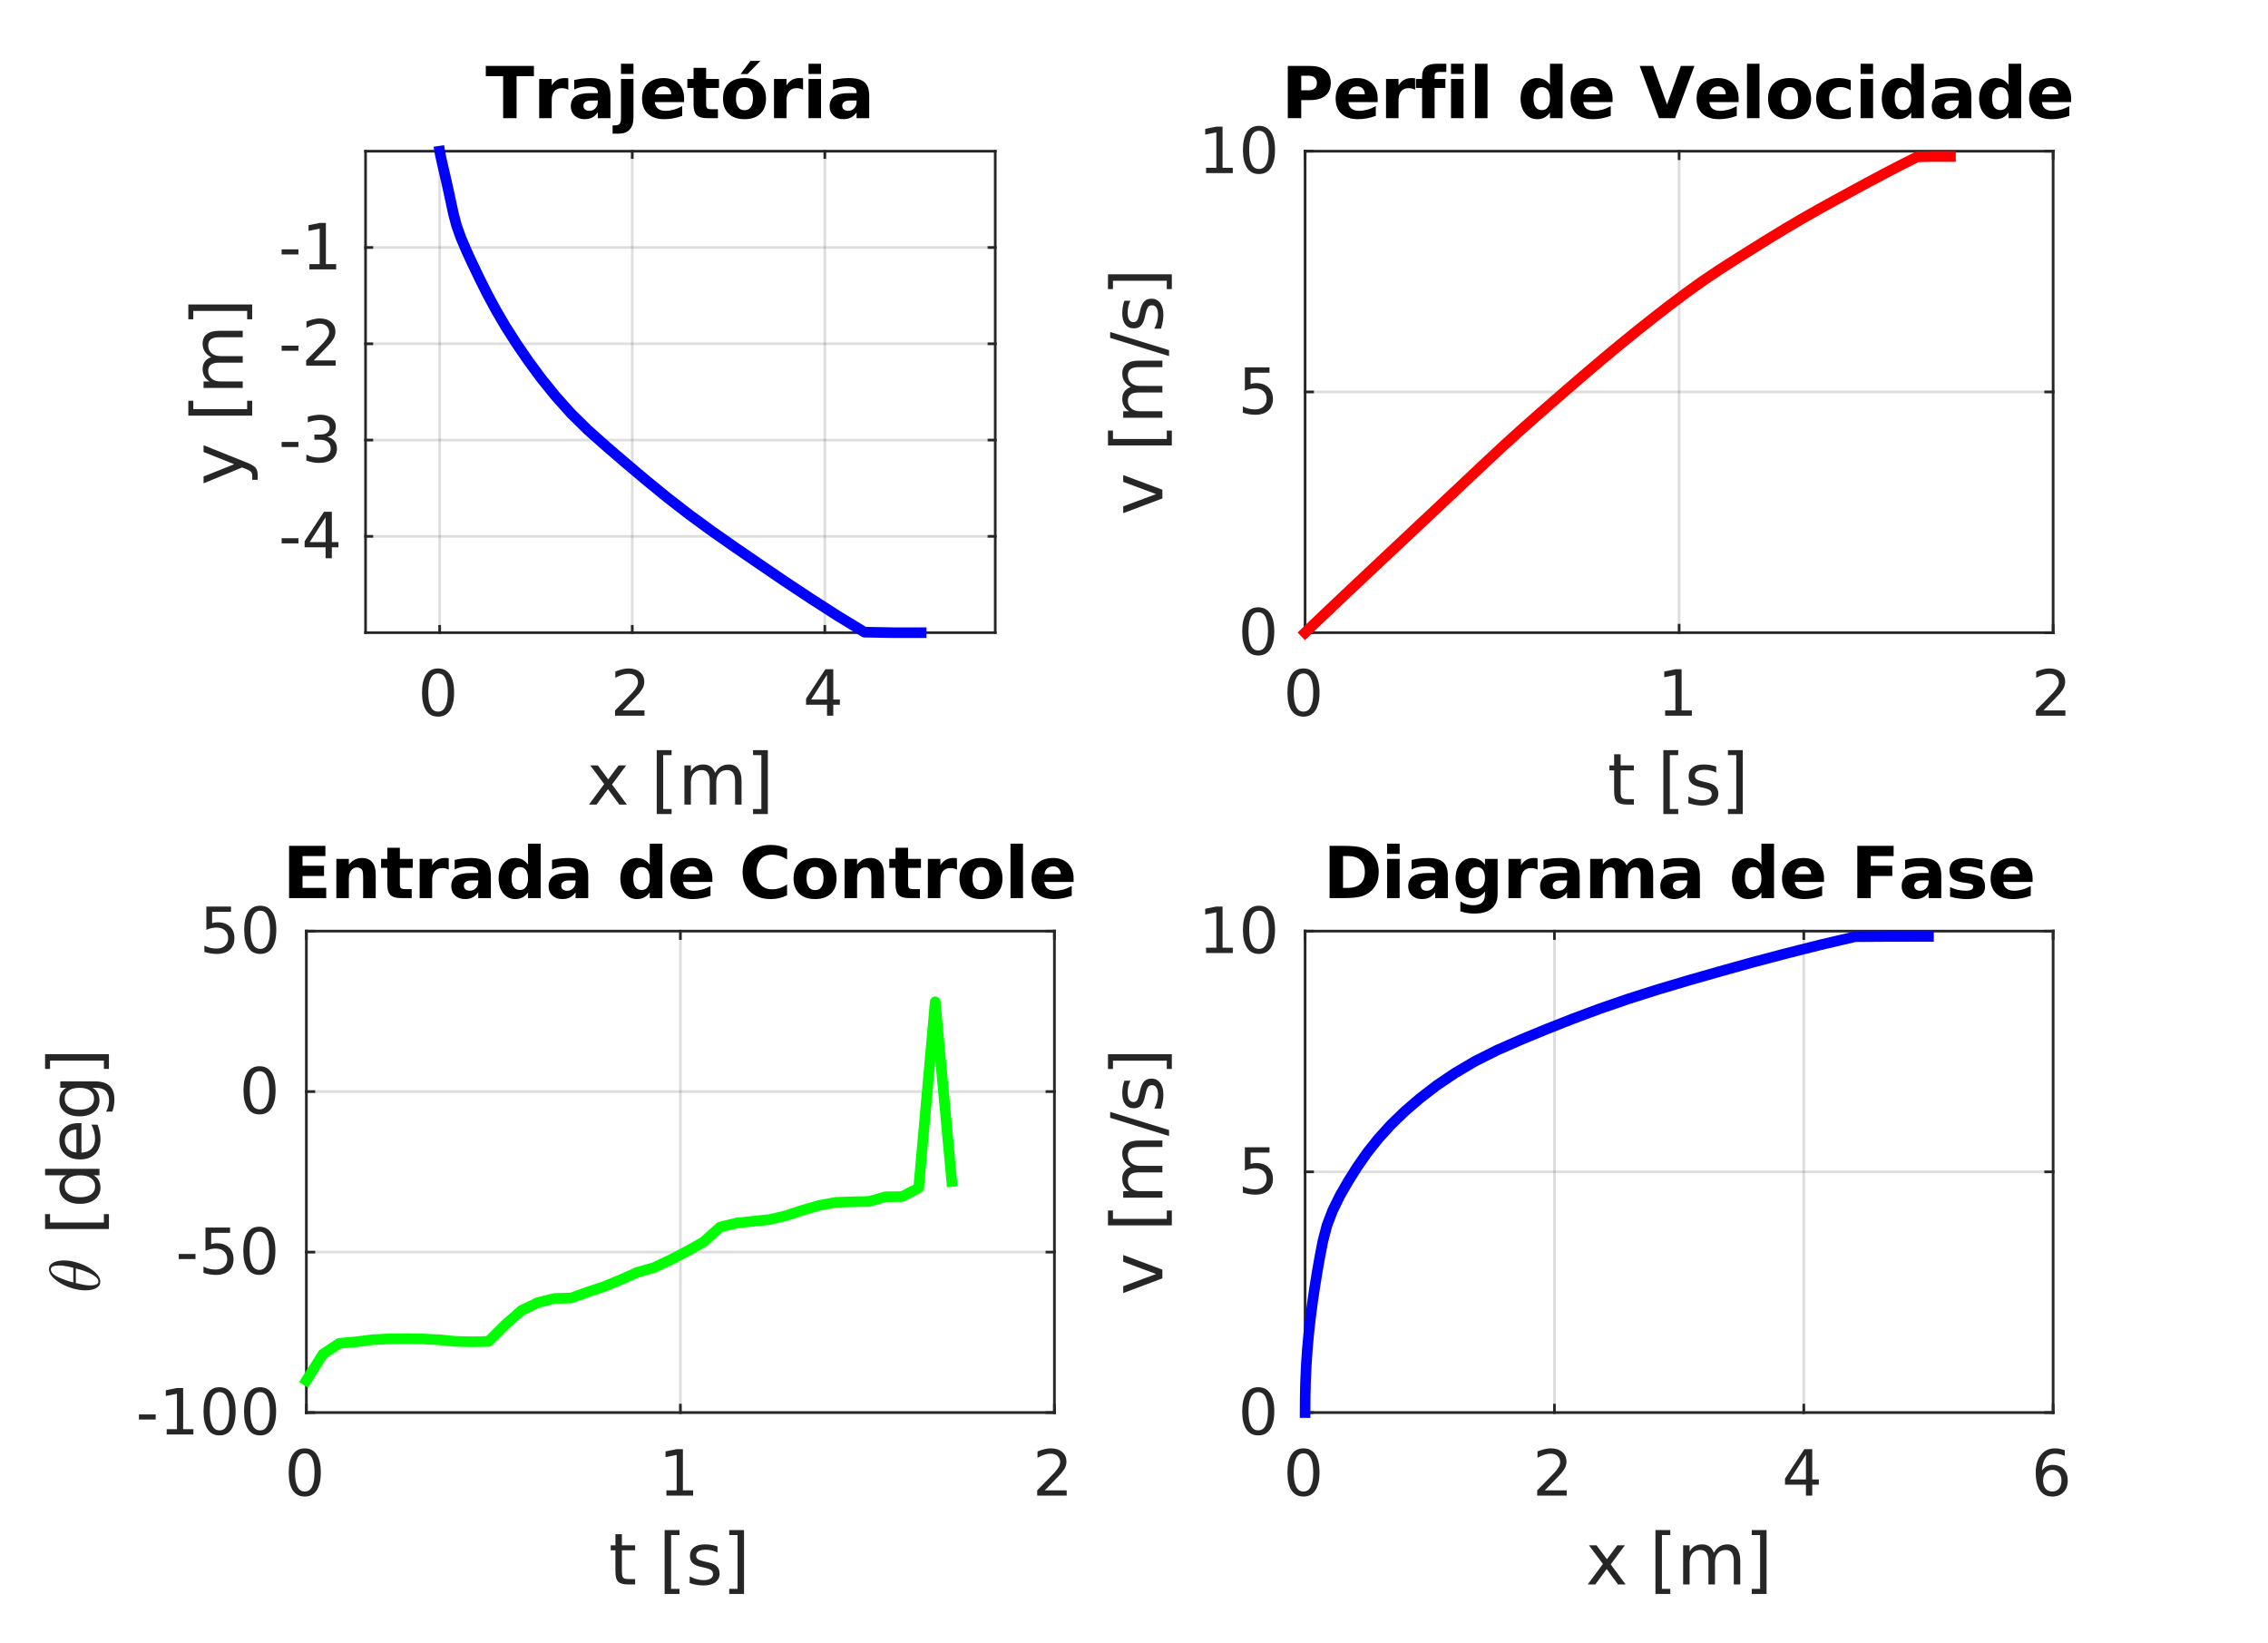 <?xml version="1.0"?>
<!DOCTYPE svg PUBLIC '-//W3C//DTD SVG 1.0//EN'
          'http://www.w3.org/TR/2001/REC-SVG-20010904/DTD/svg10.dtd'>
<svg xmlns:xlink="http://www.w3.org/1999/xlink" style="fill-opacity:1; color-rendering:auto; color-interpolation:auto; text-rendering:auto; stroke:black; stroke-linecap:square; stroke-miterlimit:10; shape-rendering:auto; stroke-opacity:1; fill:black; stroke-dasharray:none; font-weight:normal; stroke-width:1; font-family:'Dialog'; font-style:normal; stroke-linejoin:miter; font-size:12px; stroke-dashoffset:0; image-rendering:auto;" width="570" height="413" xmlns="http://www.w3.org/2000/svg"
><rect width="100%" height="100%" fill="#333333" stroke="none"/><!--Generated by the Batik Graphics2D SVG Generator--><defs id="genericDefs"
  /><g
  ><defs id="defs1"
    ><clipPath clipPathUnits="userSpaceOnUse" id="clipPath1"
      ><path d="M0 0 L570 0 L570 413 L0 413 L0 0 Z"
      /></clipPath
    ></defs
    ><g style="fill:white; stroke:white;"
    ><rect x="0" y="0" width="570" style="clip-path:url(#clipPath1); stroke:none;" height="413"
    /></g
    ><g style="fill:white; text-rendering:optimizeSpeed; color-rendering:optimizeSpeed; image-rendering:optimizeSpeed; shape-rendering:crispEdges; stroke:white; color-interpolation:sRGB;"
    ><rect x="0" width="570" height="413" y="0" style="stroke:none;"
      /><path style="stroke:none;" d="M91.871 159 L250.129 159 L250.129 38 L91.871 38 Z"
    /></g
    ><g style="stroke-linecap:butt; fill-opacity:0.149; fill:rgb(38,38,38); text-rendering:geometricPrecision; image-rendering:optimizeQuality; color-rendering:optimizeQuality; stroke-linejoin:round; stroke:rgb(38,38,38); color-interpolation:linearRGB; stroke-width:0.667; stroke-opacity:0.149;"
    ><line y2="38" style="fill:none;" x1="110.5" x2="110.5" y1="159"
      /><line y2="38" style="fill:none;" x1="158.9" x2="158.9" y1="159"
      /><line y2="38" style="fill:none;" x1="207.3" x2="207.3" y1="159"
      /><line y2="134.8" style="fill:none;" x1="250.129" x2="91.871" y1="134.8"
      /><line y2="110.6" style="fill:none;" x1="250.129" x2="91.871" y1="110.6"
      /><line y2="86.4" style="fill:none;" x1="250.129" x2="91.871" y1="86.4"
      /><line y2="62.2" style="fill:none;" x1="250.129" x2="91.871" y1="62.2"
      /><line x1="91.871" x2="250.129" y1="159" style="stroke-linecap:square; fill-opacity:1; fill:none; stroke-opacity:1;" y2="159"
      /><line x1="91.871" x2="250.129" y1="38" style="stroke-linecap:square; fill-opacity:1; fill:none; stroke-opacity:1;" y2="38"
      /><line x1="110.5" x2="110.5" y1="159" style="stroke-linecap:square; fill-opacity:1; fill:none; stroke-opacity:1;" y2="157.417"
      /><line x1="158.9" x2="158.9" y1="159" style="stroke-linecap:square; fill-opacity:1; fill:none; stroke-opacity:1;" y2="157.417"
      /><line x1="207.3" x2="207.3" y1="159" style="stroke-linecap:square; fill-opacity:1; fill:none; stroke-opacity:1;" y2="157.417"
      /><line x1="110.5" x2="110.5" y1="38" style="stroke-linecap:square; fill-opacity:1; fill:none; stroke-opacity:1;" y2="39.583"
      /><line x1="158.9" x2="158.9" y1="38" style="stroke-linecap:square; fill-opacity:1; fill:none; stroke-opacity:1;" y2="39.583"
      /><line x1="207.3" x2="207.3" y1="38" style="stroke-linecap:square; fill-opacity:1; fill:none; stroke-opacity:1;" y2="39.583"
    /></g
    ><g transform="translate(110.5,164.867)" style="font-size:16px; fill:rgb(38,38,38); text-rendering:geometricPrecision; image-rendering:optimizeQuality; color-rendering:optimizeQuality; font-family:'SansSerif'; stroke:rgb(38,38,38); color-interpolation:linearRGB;"
    ><path style="stroke:none;" d="M-0.406 4.375 Q-1.625 4.375 -2.242 5.57 Q-2.859 6.766 -2.859 9.172 Q-2.859 11.578 -2.242 12.773 Q-1.625 13.969 -0.406 13.969 Q0.812 13.969 1.43 12.773 Q2.047 11.578 2.047 9.172 Q2.047 6.766 1.43 5.57 Q0.812 4.375 -0.406 4.375 ZM-0.406 3.125 Q1.547 3.125 2.586 4.672 Q3.625 6.219 3.625 9.172 Q3.625 12.125 2.586 13.68 Q1.547 15.234 -0.406 15.234 Q-2.375 15.234 -3.406 13.68 Q-4.438 12.125 -4.438 9.172 Q-4.438 6.219 -3.406 4.672 Q-2.375 3.125 -0.406 3.125 Z"
    /></g
    ><g transform="translate(158.9,164.867)" style="font-size:16px; fill:rgb(38,38,38); text-rendering:geometricPrecision; image-rendering:optimizeQuality; color-rendering:optimizeQuality; font-family:'SansSerif'; stroke:rgb(38,38,38); color-interpolation:linearRGB;"
    ><path style="stroke:none;" d="M-2.422 13.672 L3.078 13.672 L3.078 15 L-4.328 15 L-4.328 13.672 Q-3.422 12.734 -1.875 11.172 Q-0.328 9.609 0.078 9.156 Q0.828 8.297 1.133 7.711 Q1.438 7.125 1.438 6.547 Q1.438 5.625 0.781 5.039 Q0.125 4.453 -0.922 4.453 Q-1.656 4.453 -2.484 4.711 Q-3.312 4.969 -4.25 5.484 L-4.25 3.891 Q-3.297 3.516 -2.469 3.32 Q-1.641 3.125 -0.953 3.125 Q0.859 3.125 1.938 4.031 Q3.016 4.938 3.016 6.453 Q3.016 7.172 2.75 7.812 Q2.484 8.453 1.766 9.328 Q1.578 9.562 0.531 10.641 Q-0.516 11.719 -2.422 13.672 Z"
    /></g
    ><g transform="translate(207.3,164.867)" style="font-size:16px; fill:rgb(38,38,38); text-rendering:geometricPrecision; image-rendering:optimizeQuality; color-rendering:optimizeQuality; font-family:'SansSerif'; stroke:rgb(38,38,38); color-interpolation:linearRGB;"
    ><path style="stroke:none;" d="M0.547 4.703 L-3.438 10.938 L0.547 10.938 L0.547 4.703 ZM0.141 3.328 L2.125 3.328 L2.125 10.938 L3.781 10.938 L3.781 12.25 L2.125 12.25 L2.125 15 L0.547 15 L0.547 12.25 L-4.719 12.25 L-4.719 10.719 L0.141 3.328 Z"
    /></g
    ><g transform="translate(171,185.2)" style="font-size:17.6px; fill:rgb(38,38,38); text-rendering:geometricPrecision; image-rendering:optimizeQuality; color-rendering:optimizeQuality; font-family:'SansSerif'; stroke:rgb(38,38,38); color-interpolation:linearRGB;"
    ><path style="stroke:none;" d="M-13.625 7.156 L-17.188 11.953 L-13.438 17 L-15.344 17 L-18.203 13.125 L-21.078 17 L-22.984 17 L-19.156 11.844 L-22.656 7.156 L-20.75 7.156 L-18.141 10.656 L-15.531 7.156 L-13.625 7.156 ZM-5.949 3.328 L-2.214 3.328 L-2.214 4.578 L-4.324 4.578 L-4.324 18.109 L-2.214 18.109 L-2.214 19.375 L-5.949 19.375 L-5.949 3.328 ZM8.728 9.047 Q9.337 7.953 10.181 7.438 Q11.025 6.922 12.165 6.922 Q13.697 6.922 14.533 8 Q15.368 9.078 15.368 11.062 L15.368 17 L13.743 17 L13.743 11.109 Q13.743 9.703 13.243 9.016 Q12.743 8.328 11.712 8.328 Q10.462 8.328 9.736 9.164 Q9.009 10 9.009 11.438 L9.009 17 L7.368 17 L7.368 11.109 Q7.368 9.688 6.868 9.008 Q6.368 8.328 5.322 8.328 Q4.087 8.328 3.361 9.164 Q2.634 10 2.634 11.438 L2.634 17 L1.009 17 L1.009 7.156 L2.634 7.156 L2.634 8.688 Q3.181 7.781 3.954 7.352 Q4.728 6.922 5.79 6.922 Q6.868 6.922 7.618 7.469 Q8.368 8.016 8.728 9.047 ZM21.976 3.328 L21.976 19.375 L18.257 19.375 L18.257 18.109 L20.351 18.109 L20.351 4.578 L18.257 4.578 L18.257 3.328 L21.976 3.328 Z"
    /></g
    ><g style="fill:rgb(38,38,38); text-rendering:geometricPrecision; image-rendering:optimizeQuality; color-rendering:optimizeQuality; stroke-linejoin:round; stroke:rgb(38,38,38); color-interpolation:linearRGB; stroke-width:0.667;"
    ><line y2="38" style="fill:none;" x1="91.871" x2="91.871" y1="159"
      /><line y2="38" style="fill:none;" x1="250.129" x2="250.129" y1="159"
      /><line y2="134.8" style="fill:none;" x1="91.871" x2="93.454" y1="134.8"
      /><line y2="110.6" style="fill:none;" x1="91.871" x2="93.454" y1="110.6"
      /><line y2="86.4" style="fill:none;" x1="91.871" x2="93.454" y1="86.4"
      /><line y2="62.2" style="fill:none;" x1="91.871" x2="93.454" y1="62.2"
      /><line y2="134.8" style="fill:none;" x1="250.129" x2="248.546" y1="134.8"
      /><line y2="110.6" style="fill:none;" x1="250.129" x2="248.546" y1="110.6"
      /><line y2="86.4" style="fill:none;" x1="250.129" x2="248.546" y1="86.4"
      /><line y2="62.2" style="fill:none;" x1="250.129" x2="248.546" y1="62.2"
    /></g
    ><g transform="translate(86.004,134.8)" style="font-size:16px; fill:rgb(38,38,38); text-rendering:geometricPrecision; image-rendering:optimizeQuality; color-rendering:optimizeQuality; font-family:'SansSerif'; stroke:rgb(38,38,38); color-interpolation:linearRGB;"
    ><path style="stroke:none;" d="M-15.219 0.469 L-11 0.469 L-11 1.75 L-15.219 1.75 L-15.219 0.469 ZM-4.18 -4.797 L-8.164 1.438 L-4.18 1.438 L-4.18 -4.797 ZM-4.586 -6.172 L-2.602 -6.172 L-2.602 1.438 L-0.945 1.438 L-0.945 2.75 L-2.602 2.75 L-2.602 5.5 L-4.18 5.5 L-4.18 2.75 L-9.445 2.75 L-9.445 1.219 L-4.586 -6.172 Z"
    /></g
    ><g transform="translate(86.004,110.6)" style="font-size:16px; fill:rgb(38,38,38); text-rendering:geometricPrecision; image-rendering:optimizeQuality; color-rendering:optimizeQuality; font-family:'SansSerif'; stroke:rgb(38,38,38); color-interpolation:linearRGB;"
    ><path style="stroke:none;" d="M-15.219 0.469 L-11 0.469 L-11 1.75 L-15.219 1.75 L-15.219 0.469 ZM-3.727 -0.797 Q-2.602 -0.547 -1.961 0.219 Q-1.32 0.984 -1.32 2.109 Q-1.32 3.828 -2.508 4.781 Q-3.695 5.734 -5.883 5.734 Q-6.617 5.734 -7.398 5.586 Q-8.18 5.438 -9.008 5.141 L-9.008 3.625 Q-8.352 4 -7.57 4.195 Q-6.789 4.391 -5.93 4.391 Q-4.445 4.391 -3.672 3.805 Q-2.898 3.219 -2.898 2.109 Q-2.898 1.078 -3.617 0.492 Q-4.336 -0.094 -5.633 -0.094 L-6.992 -0.094 L-6.992 -1.391 L-5.57 -1.391 Q-4.398 -1.391 -3.781 -1.852 Q-3.164 -2.312 -3.164 -3.188 Q-3.164 -4.094 -3.805 -4.57 Q-4.445 -5.047 -5.633 -5.047 Q-6.273 -5.047 -7.016 -4.906 Q-7.758 -4.766 -8.648 -4.469 L-8.648 -5.875 Q-7.758 -6.125 -6.969 -6.25 Q-6.18 -6.375 -5.492 -6.375 Q-3.695 -6.375 -2.648 -5.562 Q-1.602 -4.75 -1.602 -3.359 Q-1.602 -2.391 -2.156 -1.719 Q-2.711 -1.047 -3.727 -0.797 Z"
    /></g
    ><g transform="translate(86.004,86.4)" style="font-size:16px; fill:rgb(38,38,38); text-rendering:geometricPrecision; image-rendering:optimizeQuality; color-rendering:optimizeQuality; font-family:'SansSerif'; stroke:rgb(38,38,38); color-interpolation:linearRGB;"
    ><path style="stroke:none;" d="M-15.219 0.469 L-11 0.469 L-11 1.75 L-15.219 1.75 L-15.219 0.469 ZM-7.148 4.172 L-1.648 4.172 L-1.648 5.5 L-9.055 5.5 L-9.055 4.172 Q-8.148 3.234 -6.602 1.672 Q-5.055 0.109 -4.648 -0.344 Q-3.898 -1.203 -3.594 -1.789 Q-3.289 -2.375 -3.289 -2.953 Q-3.289 -3.875 -3.945 -4.461 Q-4.602 -5.047 -5.648 -5.047 Q-6.383 -5.047 -7.211 -4.789 Q-8.039 -4.531 -8.977 -4.016 L-8.977 -5.609 Q-8.023 -5.984 -7.195 -6.18 Q-6.367 -6.375 -5.68 -6.375 Q-3.867 -6.375 -2.789 -5.469 Q-1.711 -4.562 -1.711 -3.047 Q-1.711 -2.328 -1.977 -1.688 Q-2.242 -1.047 -2.961 -0.172 Q-3.148 0.062 -4.195 1.141 Q-5.242 2.219 -7.148 4.172 Z"
    /></g
    ><g transform="translate(86.004,62.2)" style="font-size:16px; fill:rgb(38,38,38); text-rendering:geometricPrecision; image-rendering:optimizeQuality; color-rendering:optimizeQuality; font-family:'SansSerif'; stroke:rgb(38,38,38); color-interpolation:linearRGB;"
    ><path style="stroke:none;" d="M-15.219 0.469 L-11 0.469 L-11 1.75 L-15.219 1.75 L-15.219 0.469 ZM-8.242 4.172 L-5.664 4.172 L-5.664 -4.734 L-8.461 -4.172 L-8.461 -5.609 L-5.68 -6.172 L-4.102 -6.172 L-4.102 4.172 L-1.523 4.172 L-1.523 5.5 L-8.242 5.5 L-8.242 4.172 Z"
    /></g
    ><g transform="translate(66.004,98.5) rotate(-90)" style="font-size:17.6px; fill:rgb(38,38,38); text-rendering:geometricPrecision; image-rendering:optimizeQuality; color-rendering:optimizeQuality; font-family:'SansSerif'; stroke:rgb(38,38,38); color-interpolation:linearRGB;"
    ><path style="stroke:none;" d="M-17.703 -4.078 Q-18.391 -2.328 -19.039 -1.789 Q-19.688 -1.25 -20.781 -1.25 L-22.078 -1.25 L-22.078 -2.609 L-21.125 -2.609 Q-20.453 -2.609 -20.086 -2.922 Q-19.719 -3.234 -19.266 -4.422 L-18.984 -5.156 L-22.969 -14.844 L-21.25 -14.844 L-18.172 -7.141 L-15.094 -14.844 L-13.391 -14.844 L-17.703 -4.078 ZM-5.949 -18.672 L-2.214 -18.672 L-2.214 -17.422 L-4.324 -17.422 L-4.324 -3.891 L-2.214 -3.891 L-2.214 -2.625 L-5.949 -2.625 L-5.949 -18.672 ZM8.728 -12.953 Q9.337 -14.047 10.181 -14.562 Q11.025 -15.078 12.165 -15.078 Q13.697 -15.078 14.533 -14 Q15.368 -12.922 15.368 -10.938 L15.368 -5 L13.743 -5 L13.743 -10.891 Q13.743 -12.297 13.243 -12.984 Q12.743 -13.672 11.712 -13.672 Q10.462 -13.672 9.736 -12.836 Q9.009 -12 9.009 -10.562 L9.009 -5 L7.368 -5 L7.368 -10.891 Q7.368 -12.312 6.868 -12.992 Q6.368 -13.672 5.322 -13.672 Q4.087 -13.672 3.361 -12.836 Q2.634 -12 2.634 -10.562 L2.634 -5 L1.009 -5 L1.009 -14.844 L2.634 -14.844 L2.634 -13.312 Q3.181 -14.219 3.954 -14.648 Q4.728 -15.078 5.79 -15.078 Q6.868 -15.078 7.618 -14.531 Q8.368 -13.984 8.728 -12.953 ZM21.976 -18.672 L21.976 -2.625 L18.257 -2.625 L18.257 -3.891 L20.351 -3.891 L20.351 -17.422 L18.257 -17.422 L18.257 -18.672 L21.976 -18.672 Z"
    /></g
    ><g transform="translate(171,34.7)" style="font-size:17.6px; text-rendering:geometricPrecision; image-rendering:optimizeQuality; color-rendering:optimizeQuality; font-family:'SansSerif'; color-interpolation:linearRGB; font-weight:bold;"
    ><path style="stroke:none;" d="M-48.906 -18.125 L-36.812 -18.125 L-36.812 -15.562 L-41.172 -15.562 L-41.172 -5 L-44.547 -5 L-44.547 -15.562 L-48.906 -15.562 L-48.906 -18.125 ZM-28.171 -12.156 Q-28.593 -12.359 -28.999 -12.453 Q-29.405 -12.547 -29.811 -12.547 Q-31.03 -12.547 -31.686 -11.766 Q-32.343 -10.984 -32.343 -9.531 L-32.343 -5 L-35.483 -5 L-35.483 -14.844 L-32.343 -14.844 L-32.343 -13.234 Q-31.733 -14.188 -30.944 -14.633 Q-30.155 -15.078 -29.061 -15.078 Q-28.905 -15.078 -28.718 -15.07 Q-28.53 -15.062 -28.186 -15.016 L-28.171 -12.156 ZM-22.4 -9.438 Q-23.385 -9.438 -23.877 -9.102 Q-24.369 -8.766 -24.369 -8.109 Q-24.369 -7.516 -23.971 -7.18 Q-23.572 -6.844 -22.869 -6.844 Q-21.978 -6.844 -21.369 -7.477 Q-20.76 -8.109 -20.76 -9.062 L-20.76 -9.438 L-22.4 -9.438 ZM-17.588 -10.609 L-17.588 -5 L-20.76 -5 L-20.76 -6.453 Q-21.4 -5.562 -22.189 -5.156 Q-22.978 -4.75 -24.119 -4.75 Q-25.635 -4.75 -26.588 -5.641 Q-27.541 -6.531 -27.541 -7.953 Q-27.541 -9.688 -26.353 -10.492 Q-25.166 -11.297 -22.619 -11.297 L-20.76 -11.297 L-20.76 -11.547 Q-20.76 -12.297 -21.353 -12.641 Q-21.947 -12.984 -23.182 -12.984 Q-24.197 -12.984 -25.072 -12.781 Q-25.947 -12.578 -26.682 -12.188 L-26.682 -14.578 Q-25.682 -14.828 -24.658 -14.953 Q-23.635 -15.078 -22.619 -15.078 Q-19.947 -15.078 -18.767 -14.031 Q-17.588 -12.984 -17.588 -10.609 ZM-14.934 -14.844 L-11.794 -14.844 L-11.794 -5.172 Q-11.794 -3.203 -12.739 -2.156 Q-13.684 -1.109 -15.497 -1.109 L-17.044 -1.109 L-17.044 -3.188 L-16.497 -3.188 Q-15.606 -3.188 -15.27 -3.586 Q-14.934 -3.984 -14.934 -5.172 L-14.934 -14.844 ZM-14.934 -18.672 L-11.794 -18.672 L-11.794 -16.109 L-14.934 -16.109 L-14.934 -18.672 ZM0.925 -9.953 L0.925 -9.047 L-6.435 -9.047 Q-6.325 -7.938 -5.638 -7.391 Q-4.95 -6.844 -3.716 -6.844 Q-2.732 -6.844 -1.685 -7.133 Q-0.638 -7.422 0.456 -8.031 L0.456 -5.594 Q-0.669 -5.172 -1.778 -4.961 Q-2.888 -4.75 -4.013 -4.75 Q-6.685 -4.75 -8.161 -6.109 Q-9.638 -7.469 -9.638 -9.906 Q-9.638 -12.328 -8.185 -13.703 Q-6.732 -15.078 -4.185 -15.078 Q-1.872 -15.078 -0.474 -13.68 Q0.925 -12.281 0.925 -9.953 ZM-2.31 -11 Q-2.31 -11.891 -2.833 -12.438 Q-3.357 -12.984 -4.2 -12.984 Q-5.122 -12.984 -5.693 -12.477 Q-6.263 -11.969 -6.404 -11 L-2.31 -11 ZM6.466 -17.641 L6.466 -14.844 L9.701 -14.844 L9.701 -12.594 L6.466 -12.594 L6.466 -8.422 Q6.466 -7.734 6.74 -7.492 Q7.013 -7.25 7.81 -7.25 L9.435 -7.25 L9.435 -5 L6.732 -5 Q4.873 -5 4.091 -5.781 Q3.31 -6.562 3.31 -8.422 L3.31 -12.594 L1.748 -12.594 L1.748 -14.844 L3.31 -14.844 L3.31 -17.641 L6.466 -17.641 ZM16.127 -12.828 Q15.08 -12.828 14.525 -12.078 Q13.97 -11.328 13.97 -9.906 Q13.97 -8.5 14.525 -7.75 Q15.08 -7 16.127 -7 Q17.142 -7 17.689 -7.75 Q18.236 -8.5 18.236 -9.906 Q18.236 -11.328 17.689 -12.078 Q17.142 -12.828 16.127 -12.828 ZM16.127 -15.078 Q18.658 -15.078 20.088 -13.711 Q21.517 -12.344 21.517 -9.906 Q21.517 -7.484 20.088 -6.117 Q18.658 -4.75 16.127 -4.75 Q13.564 -4.75 12.134 -6.117 Q10.705 -7.484 10.705 -9.906 Q10.705 -12.344 12.134 -13.711 Q13.564 -15.078 16.127 -15.078 ZM17.611 -19.391 L20.096 -19.391 L16.861 -16.094 L15.127 -16.094 L17.611 -19.391 ZM30.839 -12.156 Q30.417 -12.359 30.011 -12.453 Q29.605 -12.547 29.198 -12.547 Q27.98 -12.547 27.323 -11.766 Q26.667 -10.984 26.667 -9.531 L26.667 -5 L23.526 -5 L23.526 -14.844 L26.667 -14.844 L26.667 -13.234 Q27.276 -14.188 28.065 -14.633 Q28.855 -15.078 29.948 -15.078 Q30.105 -15.078 30.292 -15.07 Q30.48 -15.062 30.823 -15.016 L30.839 -12.156 ZM32.203 -14.844 L35.344 -14.844 L35.344 -5 L32.203 -5 L32.203 -14.844 ZM32.203 -18.672 L35.344 -18.672 L35.344 -16.109 L32.203 -16.109 L32.203 -18.672 ZM42.64 -9.438 Q41.656 -9.438 41.163 -9.102 Q40.671 -8.766 40.671 -8.109 Q40.671 -7.516 41.069 -7.18 Q41.468 -6.844 42.171 -6.844 Q43.062 -6.844 43.671 -7.477 Q44.281 -8.109 44.281 -9.062 L44.281 -9.438 L42.64 -9.438 ZM47.452 -10.609 L47.452 -5 L44.281 -5 L44.281 -6.453 Q43.64 -5.562 42.851 -5.156 Q42.062 -4.75 40.921 -4.75 Q39.406 -4.75 38.452 -5.641 Q37.499 -6.531 37.499 -7.953 Q37.499 -9.688 38.687 -10.492 Q39.874 -11.297 42.421 -11.297 L44.281 -11.297 L44.281 -11.547 Q44.281 -12.297 43.687 -12.641 Q43.093 -12.984 41.859 -12.984 Q40.843 -12.984 39.968 -12.781 Q39.093 -12.578 38.359 -12.188 L38.359 -14.578 Q39.359 -14.828 40.382 -14.953 Q41.406 -15.078 42.421 -15.078 Q45.093 -15.078 46.273 -14.031 Q47.452 -12.984 47.452 -10.609 Z"
    /></g
    ><g style="stroke-linecap:butt; fill:blue; text-rendering:geometricPrecision; image-rendering:optimizeQuality; color-rendering:optimizeQuality; stroke-linejoin:round; stroke:blue; color-interpolation:linearRGB; stroke-width:2.667;"
    ><path d="M110.5 38 L110.519 38.134 L110.593 38.532 L110.73 39.188 L110.931 40.101 L111.198 41.272 L111.528 42.699 L111.917 44.384 L112.359 46.328 L112.845 48.534 L113.375 51.002 L113.96 53.729 L114.741 56.679 L115.853 59.797 L117.252 63.076 L118.859 66.534 L120.614 70.192 L122.544 74.037 L124.707 78.031 L127.122 82.155 L129.819 86.377 L132.78 90.696 L136.018 95.089 L139.582 99.501 L143.494 103.888 L147.825 108.144 L152.509 112.298 L157.393 116.494 L162.451 120.757 L167.709 125.051 L173.207 129.312 L178.954 133.516 L184.918 137.688 L191.049 141.889 L197.317 146.162 L203.77 150.431 L210.403 154.695 L217.258 158.872 L224.344 158.998 L231.5 159" style="fill:none; fill-rule:evenodd;"
    /></g
    ><g style="fill:white; text-rendering:optimizeSpeed; color-rendering:optimizeSpeed; image-rendering:optimizeSpeed; shape-rendering:crispEdges; stroke:white; color-interpolation:sRGB;"
    ><path style="stroke:none;" d="M328 159 L516 159 L516 38 L328 38 Z"
    /></g
    ><g style="stroke-linecap:butt; fill-opacity:0.149; fill:rgb(38,38,38); text-rendering:geometricPrecision; image-rendering:optimizeQuality; color-rendering:optimizeQuality; stroke-linejoin:round; stroke:rgb(38,38,38); color-interpolation:linearRGB; stroke-width:0.667; stroke-opacity:0.149;"
    ><line y2="38" style="fill:none;" x1="328" x2="328" y1="159"
      /><line y2="38" style="fill:none;" x1="422" x2="422" y1="159"
      /><line y2="38" style="fill:none;" x1="516" x2="516" y1="159"
      /><line y2="159" style="fill:none;" x1="516" x2="328" y1="159"
      /><line y2="98.5" style="fill:none;" x1="516" x2="328" y1="98.5"
      /><line y2="38" style="fill:none;" x1="516" x2="328" y1="38"
      /><line x1="328" x2="516" y1="159" style="stroke-linecap:square; fill-opacity:1; fill:none; stroke-opacity:1;" y2="159"
      /><line x1="328" x2="516" y1="38" style="stroke-linecap:square; fill-opacity:1; fill:none; stroke-opacity:1;" y2="38"
      /><line x1="328" x2="328" y1="159" style="stroke-linecap:square; fill-opacity:1; fill:none; stroke-opacity:1;" y2="157.12"
      /><line x1="422" x2="422" y1="159" style="stroke-linecap:square; fill-opacity:1; fill:none; stroke-opacity:1;" y2="157.12"
      /><line x1="516" x2="516" y1="159" style="stroke-linecap:square; fill-opacity:1; fill:none; stroke-opacity:1;" y2="157.12"
      /><line x1="328" x2="328" y1="38" style="stroke-linecap:square; fill-opacity:1; fill:none; stroke-opacity:1;" y2="39.88"
      /><line x1="422" x2="422" y1="38" style="stroke-linecap:square; fill-opacity:1; fill:none; stroke-opacity:1;" y2="39.88"
      /><line x1="516" x2="516" y1="38" style="stroke-linecap:square; fill-opacity:1; fill:none; stroke-opacity:1;" y2="39.88"
    /></g
    ><g transform="translate(328,164.867)" style="font-size:16px; fill:rgb(38,38,38); text-rendering:geometricPrecision; image-rendering:optimizeQuality; color-rendering:optimizeQuality; font-family:'SansSerif'; stroke:rgb(38,38,38); color-interpolation:linearRGB;"
    ><path style="stroke:none;" d="M-0.406 4.375 Q-1.625 4.375 -2.242 5.57 Q-2.859 6.766 -2.859 9.172 Q-2.859 11.578 -2.242 12.773 Q-1.625 13.969 -0.406 13.969 Q0.812 13.969 1.43 12.773 Q2.047 11.578 2.047 9.172 Q2.047 6.766 1.43 5.57 Q0.812 4.375 -0.406 4.375 ZM-0.406 3.125 Q1.547 3.125 2.586 4.672 Q3.625 6.219 3.625 9.172 Q3.625 12.125 2.586 13.68 Q1.547 15.234 -0.406 15.234 Q-2.375 15.234 -3.406 13.68 Q-4.438 12.125 -4.438 9.172 Q-4.438 6.219 -3.406 4.672 Q-2.375 3.125 -0.406 3.125 Z"
    /></g
    ><g transform="translate(422,164.867)" style="font-size:16px; fill:rgb(38,38,38); text-rendering:geometricPrecision; image-rendering:optimizeQuality; color-rendering:optimizeQuality; font-family:'SansSerif'; stroke:rgb(38,38,38); color-interpolation:linearRGB;"
    ><path style="stroke:none;" d="M-3.516 13.672 L-0.938 13.672 L-0.938 4.766 L-3.734 5.328 L-3.734 3.891 L-0.953 3.328 L0.625 3.328 L0.625 13.672 L3.203 13.672 L3.203 15 L-3.516 15 L-3.516 13.672 Z"
    /></g
    ><g transform="translate(516,164.867)" style="font-size:16px; fill:rgb(38,38,38); text-rendering:geometricPrecision; image-rendering:optimizeQuality; color-rendering:optimizeQuality; font-family:'SansSerif'; stroke:rgb(38,38,38); color-interpolation:linearRGB;"
    ><path style="stroke:none;" d="M-2.422 13.672 L3.078 13.672 L3.078 15 L-4.328 15 L-4.328 13.672 Q-3.422 12.734 -1.875 11.172 Q-0.328 9.609 0.078 9.156 Q0.828 8.297 1.133 7.711 Q1.438 7.125 1.438 6.547 Q1.438 5.625 0.781 5.039 Q0.125 4.453 -0.922 4.453 Q-1.656 4.453 -2.484 4.711 Q-3.312 4.969 -4.25 5.484 L-4.25 3.891 Q-3.297 3.516 -2.469 3.32 Q-1.641 3.125 -0.953 3.125 Q0.859 3.125 1.938 4.031 Q3.016 4.938 3.016 6.453 Q3.016 7.172 2.75 7.812 Q2.484 8.453 1.766 9.328 Q1.578 9.562 0.531 10.641 Q-0.516 11.719 -2.422 13.672 Z"
    /></g
    ><g transform="translate(422,185.2)" style="font-size:17.6px; fill:rgb(38,38,38); text-rendering:geometricPrecision; image-rendering:optimizeQuality; color-rendering:optimizeQuality; font-family:'SansSerif'; stroke:rgb(38,38,38); color-interpolation:linearRGB;"
    ><path style="stroke:none;" d="M-14.703 4.359 L-14.703 7.156 L-11.375 7.156 L-11.375 8.406 L-14.703 8.406 L-14.703 13.75 Q-14.703 14.953 -14.375 15.297 Q-14.047 15.641 -13.031 15.641 L-11.375 15.641 L-11.375 17 L-13.031 17 Q-14.906 17 -15.617 16.305 Q-16.328 15.609 -16.328 13.75 L-16.328 8.406 L-17.516 8.406 L-17.516 7.156 L-16.328 7.156 L-16.328 4.359 L-14.703 4.359 ZM-3.962 3.328 L-0.228 3.328 L-0.228 4.578 L-2.337 4.578 L-2.337 18.109 L-0.228 18.109 L-0.228 19.375 L-3.962 19.375 L-3.962 3.328 ZM9.324 7.453 L9.324 8.969 Q8.636 8.625 7.902 8.445 Q7.167 8.266 6.37 8.266 Q5.167 8.266 4.566 8.641 Q3.964 9.016 3.964 9.75 Q3.964 10.312 4.394 10.633 Q4.824 10.953 6.12 11.25 L6.683 11.359 Q8.402 11.734 9.128 12.406 Q9.855 13.078 9.855 14.281 Q9.855 15.656 8.769 16.453 Q7.683 17.25 5.792 17.25 Q4.995 17.25 4.136 17.102 Q3.277 16.953 2.324 16.641 L2.324 14.969 Q3.23 15.438 4.097 15.672 Q4.964 15.906 5.824 15.906 Q6.964 15.906 7.581 15.516 Q8.199 15.125 8.199 14.406 Q8.199 13.75 7.753 13.398 Q7.308 13.047 5.808 12.719 L5.245 12.594 Q3.73 12.266 3.066 11.617 Q2.402 10.969 2.402 9.812 Q2.402 8.438 3.386 7.68 Q4.37 6.922 6.183 6.922 Q7.074 6.922 7.863 7.055 Q8.652 7.188 9.324 7.453 ZM15.99 3.328 L15.99 19.375 L12.271 19.375 L12.271 18.109 L14.365 18.109 L14.365 4.578 L12.271 4.578 L12.271 3.328 L15.99 3.328 Z"
    /></g
    ><g style="fill:rgb(38,38,38); text-rendering:geometricPrecision; image-rendering:optimizeQuality; color-rendering:optimizeQuality; stroke-linejoin:round; stroke:rgb(38,38,38); color-interpolation:linearRGB; stroke-width:0.667;"
    ><line y2="38" style="fill:none;" x1="328" x2="328" y1="159"
      /><line y2="38" style="fill:none;" x1="516" x2="516" y1="159"
      /><line y2="159" style="fill:none;" x1="328" x2="329.88" y1="159"
      /><line y2="98.5" style="fill:none;" x1="328" x2="329.88" y1="98.5"
      /><line y2="38" style="fill:none;" x1="328" x2="329.88" y1="38"
      /><line y2="159" style="fill:none;" x1="516" x2="514.12" y1="159"
      /><line y2="98.5" style="fill:none;" x1="516" x2="514.12" y1="98.5"
      /><line y2="38" style="fill:none;" x1="516" x2="514.12" y1="38"
    /></g
    ><g transform="translate(322.133,159)" style="font-size:16px; fill:rgb(38,38,38); text-rendering:geometricPrecision; image-rendering:optimizeQuality; color-rendering:optimizeQuality; font-family:'SansSerif'; stroke:rgb(38,38,38); color-interpolation:linearRGB;"
    ><path style="stroke:none;" d="M-5.906 -5.125 Q-7.125 -5.125 -7.742 -3.93 Q-8.359 -2.734 -8.359 -0.328 Q-8.359 2.078 -7.742 3.273 Q-7.125 4.469 -5.906 4.469 Q-4.688 4.469 -4.07 3.273 Q-3.453 2.078 -3.453 -0.328 Q-3.453 -2.734 -4.07 -3.93 Q-4.688 -5.125 -5.906 -5.125 ZM-5.906 -6.375 Q-3.953 -6.375 -2.914 -4.828 Q-1.875 -3.281 -1.875 -0.328 Q-1.875 2.625 -2.914 4.18 Q-3.953 5.734 -5.906 5.734 Q-7.875 5.734 -8.906 4.18 Q-9.938 2.625 -9.938 -0.328 Q-9.938 -3.281 -8.906 -4.828 Q-7.875 -6.375 -5.906 -6.375 Z"
    /></g
    ><g transform="translate(322.133,98.5)" style="font-size:16px; fill:rgb(38,38,38); text-rendering:geometricPrecision; image-rendering:optimizeQuality; color-rendering:optimizeQuality; font-family:'SansSerif'; stroke:rgb(38,38,38); color-interpolation:linearRGB;"
    ><path style="stroke:none;" d="M-9.266 -6.172 L-3.078 -6.172 L-3.078 -4.844 L-7.828 -4.844 L-7.828 -1.984 Q-7.484 -2.094 -7.141 -2.156 Q-6.797 -2.219 -6.453 -2.219 Q-4.5 -2.219 -3.359 -1.148 Q-2.219 -0.078 -2.219 1.75 Q-2.219 3.641 -3.391 4.688 Q-4.562 5.734 -6.688 5.734 Q-7.422 5.734 -8.188 5.602 Q-8.953 5.469 -9.766 5.219 L-9.766 3.641 Q-9.062 4.016 -8.312 4.203 Q-7.562 4.391 -6.719 4.391 Q-5.375 4.391 -4.586 3.68 Q-3.797 2.969 -3.797 1.75 Q-3.797 0.531 -4.586 -0.18 Q-5.375 -0.891 -6.719 -0.891 Q-7.359 -0.891 -7.984 -0.75 Q-8.609 -0.609 -9.266 -0.312 L-9.266 -6.172 Z"
    /></g
    ><g transform="translate(322.133,38)" style="font-size:16px; fill:rgb(38,38,38); text-rendering:geometricPrecision; image-rendering:optimizeQuality; color-rendering:optimizeQuality; font-family:'SansSerif'; stroke:rgb(38,38,38); color-interpolation:linearRGB;"
    ><path style="stroke:none;" d="M-19.016 4.172 L-16.438 4.172 L-16.438 -4.734 L-19.234 -4.172 L-19.234 -5.609 L-16.453 -6.172 L-14.875 -6.172 L-14.875 4.172 L-12.297 4.172 L-12.297 5.5 L-19.016 5.5 L-19.016 4.172 ZM-5.727 -5.125 Q-6.945 -5.125 -7.562 -3.93 Q-8.18 -2.734 -8.18 -0.328 Q-8.18 2.078 -7.562 3.273 Q-6.945 4.469 -5.727 4.469 Q-4.508 4.469 -3.891 3.273 Q-3.273 2.078 -3.273 -0.328 Q-3.273 -2.734 -3.891 -3.93 Q-4.508 -5.125 -5.727 -5.125 ZM-5.727 -6.375 Q-3.773 -6.375 -2.734 -4.828 Q-1.695 -3.281 -1.695 -0.328 Q-1.695 2.625 -2.734 4.18 Q-3.773 5.734 -5.727 5.734 Q-7.695 5.734 -8.727 4.18 Q-9.758 2.625 -9.758 -0.328 Q-9.758 -3.281 -8.727 -4.828 Q-7.695 -6.375 -5.727 -6.375 Z"
    /></g
    ><g transform="translate(297.133,98.5) rotate(-90)" style="font-size:17.6px; fill:rgb(38,38,38); text-rendering:geometricPrecision; image-rendering:optimizeQuality; color-rendering:optimizeQuality; font-family:'SansSerif'; stroke:rgb(38,38,38); color-interpolation:linearRGB;"
    ><path style="stroke:none;" d="M-30.469 -14.844 L-28.75 -14.844 L-25.672 -6.578 L-22.594 -14.844 L-20.891 -14.844 L-24.578 -5 L-26.766 -5 L-30.469 -14.844 ZM-13.449 -18.672 L-9.714 -18.672 L-9.714 -17.422 L-11.824 -17.422 L-11.824 -3.891 L-9.714 -3.891 L-9.714 -2.625 L-13.449 -2.625 L-13.449 -18.672 ZM1.228 -12.953 Q1.837 -14.047 2.681 -14.562 Q3.525 -15.078 4.665 -15.078 Q6.197 -15.078 7.032 -14 Q7.868 -12.922 7.868 -10.938 L7.868 -5 L6.243 -5 L6.243 -10.891 Q6.243 -12.297 5.743 -12.984 Q5.243 -13.672 4.212 -13.672 Q2.962 -13.672 2.236 -12.836 Q1.509 -12 1.509 -10.562 L1.509 -5 L-0.132 -5 L-0.132 -10.891 Q-0.132 -12.312 -0.632 -12.992 Q-1.132 -13.672 -2.178 -13.672 Q-3.413 -13.672 -4.139 -12.836 Q-4.866 -12 -4.866 -10.562 L-4.866 -5 L-6.491 -5 L-6.491 -14.844 L-4.866 -14.844 L-4.866 -13.312 Q-4.319 -14.219 -3.546 -14.648 Q-2.772 -15.078 -1.71 -15.078 Q-0.632 -15.078 0.118 -14.531 Q0.868 -13.984 1.228 -12.953 ZM13.585 -18.125 L15.069 -18.125 L10.507 -3.328 L9.007 -3.328 L13.585 -18.125 ZM22.903 -14.547 L22.903 -13.031 Q22.216 -13.375 21.481 -13.555 Q20.747 -13.734 19.95 -13.734 Q18.747 -13.734 18.145 -13.359 Q17.544 -12.984 17.544 -12.25 Q17.544 -11.688 17.974 -11.367 Q18.403 -11.047 19.7 -10.75 L20.263 -10.641 Q21.981 -10.266 22.708 -9.594 Q23.434 -8.922 23.434 -7.719 Q23.434 -6.344 22.349 -5.547 Q21.263 -4.75 19.372 -4.75 Q18.575 -4.75 17.716 -4.898 Q16.856 -5.047 15.903 -5.359 L15.903 -7.031 Q16.809 -6.562 17.677 -6.328 Q18.544 -6.094 19.403 -6.094 Q20.544 -6.094 21.161 -6.484 Q21.778 -6.875 21.778 -7.594 Q21.778 -8.25 21.333 -8.602 Q20.888 -8.953 19.388 -9.281 L18.825 -9.406 Q17.309 -9.734 16.645 -10.383 Q15.981 -11.031 15.981 -12.188 Q15.981 -13.562 16.966 -14.32 Q17.95 -15.078 19.763 -15.078 Q20.653 -15.078 21.442 -14.945 Q22.231 -14.812 22.903 -14.547 ZM29.57 -18.672 L29.57 -2.625 L25.851 -2.625 L25.851 -3.891 L27.945 -3.891 L27.945 -17.422 L25.851 -17.422 L25.851 -18.672 L29.57 -18.672 Z"
    /></g
    ><g transform="translate(422,34.7)" style="font-size:17.6px; text-rendering:geometricPrecision; image-rendering:optimizeQuality; color-rendering:optimizeQuality; font-family:'SansSerif'; color-interpolation:linearRGB; font-weight:bold;"
    ><path style="stroke:none;" d="M-98.344 -18.125 L-92.734 -18.125 Q-90.219 -18.125 -88.883 -17.016 Q-87.547 -15.906 -87.547 -13.844 Q-87.547 -11.781 -88.883 -10.664 Q-90.219 -9.547 -92.734 -9.547 L-94.969 -9.547 L-94.969 -5 L-98.344 -5 L-98.344 -18.125 ZM-94.969 -15.672 L-94.969 -12 L-93.094 -12 Q-92.109 -12 -91.57 -12.484 Q-91.031 -12.969 -91.031 -13.844 Q-91.031 -14.719 -91.57 -15.195 Q-92.109 -15.672 -93.094 -15.672 L-94.969 -15.672 ZM-75.762 -9.953 L-75.762 -9.047 L-83.121 -9.047 Q-83.012 -7.938 -82.324 -7.391 Q-81.637 -6.844 -80.402 -6.844 Q-79.418 -6.844 -78.371 -7.133 Q-77.324 -7.422 -76.23 -8.031 L-76.23 -5.594 Q-77.355 -5.172 -78.465 -4.961 Q-79.574 -4.75 -80.699 -4.75 Q-83.371 -4.75 -84.847 -6.109 Q-86.324 -7.469 -86.324 -9.906 Q-86.324 -12.328 -84.871 -13.703 Q-83.418 -15.078 -80.871 -15.078 Q-78.558 -15.078 -77.16 -13.68 Q-75.762 -12.281 -75.762 -9.953 ZM-78.996 -11 Q-78.996 -11.891 -79.519 -12.438 Q-80.043 -12.984 -80.887 -12.984 Q-81.808 -12.984 -82.379 -12.477 Q-82.949 -11.969 -83.09 -11 L-78.996 -11 ZM-66.345 -12.156 Q-66.767 -12.359 -67.173 -12.453 Q-67.579 -12.547 -67.985 -12.547 Q-69.204 -12.547 -69.86 -11.766 Q-70.517 -10.984 -70.517 -9.531 L-70.517 -5 L-73.657 -5 L-73.657 -14.844 L-70.517 -14.844 L-70.517 -13.234 Q-69.907 -14.188 -69.118 -14.633 Q-68.329 -15.078 -67.235 -15.078 Q-67.079 -15.078 -66.892 -15.07 Q-66.704 -15.062 -66.36 -15.016 L-66.345 -12.156 ZM-58.512 -18.672 L-58.512 -16.609 L-60.246 -16.609 Q-60.918 -16.609 -61.184 -16.367 Q-61.449 -16.125 -61.449 -15.531 L-61.449 -14.844 L-58.746 -14.844 L-58.746 -12.594 L-61.449 -12.594 L-61.449 -5 L-64.59 -5 L-64.59 -12.594 L-66.153 -12.594 L-66.153 -14.844 L-64.59 -14.844 L-64.59 -15.531 Q-64.59 -17.141 -63.692 -17.906 Q-62.793 -18.672 -60.918 -18.672 L-58.512 -18.672 ZM-57.326 -14.844 L-54.186 -14.844 L-54.186 -5 L-57.326 -5 L-57.326 -14.844 ZM-57.326 -18.672 L-54.186 -18.672 L-54.186 -16.109 L-57.326 -16.109 L-57.326 -18.672 ZM-51.296 -18.672 L-48.155 -18.672 L-48.155 -5 L-51.296 -5 L-51.296 -18.672 ZM-32.452 -13.406 L-32.452 -18.672 L-29.28 -18.672 L-29.28 -5 L-32.452 -5 L-32.452 -6.422 Q-33.093 -5.547 -33.874 -5.148 Q-34.656 -4.75 -35.687 -4.75 Q-37.515 -4.75 -38.679 -6.195 Q-39.843 -7.641 -39.843 -9.906 Q-39.843 -12.188 -38.679 -13.633 Q-37.515 -15.078 -35.687 -15.078 Q-34.671 -15.078 -33.882 -14.672 Q-33.093 -14.266 -32.452 -13.406 ZM-34.515 -7.031 Q-33.515 -7.031 -32.984 -7.766 Q-32.452 -8.5 -32.452 -9.906 Q-32.452 -11.312 -32.984 -12.055 Q-33.515 -12.797 -34.515 -12.797 Q-35.515 -12.797 -36.054 -12.055 Q-36.593 -11.312 -36.593 -9.906 Q-36.593 -8.5 -36.054 -7.766 Q-35.515 -7.031 -34.515 -7.031 ZM-16.718 -9.953 L-16.718 -9.047 L-24.077 -9.047 Q-23.968 -7.938 -23.28 -7.391 Q-22.593 -6.844 -21.358 -6.844 Q-20.374 -6.844 -19.327 -7.133 Q-18.28 -7.422 -17.186 -8.031 L-17.186 -5.594 Q-18.311 -5.172 -19.421 -4.961 Q-20.53 -4.75 -21.655 -4.75 Q-24.327 -4.75 -25.804 -6.109 Q-27.28 -7.469 -27.28 -9.906 Q-27.28 -12.328 -25.827 -13.703 Q-24.374 -15.078 -21.827 -15.078 Q-19.515 -15.078 -18.116 -13.68 Q-16.718 -12.281 -16.718 -9.953 ZM-19.952 -11 Q-19.952 -11.891 -20.476 -12.438 Q-20.999 -12.984 -21.843 -12.984 Q-22.765 -12.984 -23.335 -12.477 Q-23.905 -11.969 -24.046 -11 L-19.952 -11 ZM-9.91 -18.125 L-6.519 -18.125 L-3.035 -8.438 L0.434 -18.125 L3.84 -18.125 L-1.02 -5 L-5.051 -5 L-9.91 -18.125 ZM14.956 -9.953 L14.956 -9.047 L7.597 -9.047 Q7.706 -7.938 8.394 -7.391 Q9.081 -6.844 10.316 -6.844 Q11.3 -6.844 12.347 -7.133 Q13.394 -7.422 14.487 -8.031 L14.487 -5.594 Q13.362 -5.172 12.253 -4.961 Q11.144 -4.75 10.019 -4.75 Q7.347 -4.75 5.87 -6.109 Q4.394 -7.469 4.394 -9.906 Q4.394 -12.328 5.847 -13.703 Q7.3 -15.078 9.847 -15.078 Q12.159 -15.078 13.558 -13.68 Q14.956 -12.281 14.956 -9.953 ZM11.722 -11 Q11.722 -11.891 11.198 -12.438 Q10.675 -12.984 9.831 -12.984 Q8.909 -12.984 8.339 -12.477 Q7.769 -11.969 7.628 -11 L11.722 -11 ZM17.061 -18.672 L20.201 -18.672 L20.201 -5 L17.061 -5 L17.061 -18.672 ZM27.779 -12.828 Q26.732 -12.828 26.177 -12.078 Q25.622 -11.328 25.622 -9.906 Q25.622 -8.5 26.177 -7.75 Q26.732 -7 27.779 -7 Q28.794 -7 29.341 -7.75 Q29.888 -8.5 29.888 -9.906 Q29.888 -11.328 29.341 -12.078 Q28.794 -12.828 27.779 -12.828 ZM27.779 -15.078 Q30.31 -15.078 31.74 -13.711 Q33.169 -12.344 33.169 -9.906 Q33.169 -7.484 31.74 -6.117 Q30.31 -4.75 27.779 -4.75 Q25.216 -4.75 23.787 -6.117 Q22.357 -7.484 22.357 -9.906 Q22.357 -12.344 23.787 -13.711 Q25.216 -15.078 27.779 -15.078 ZM43.131 -14.531 L43.131 -11.969 Q42.491 -12.406 41.842 -12.617 Q41.194 -12.828 40.506 -12.828 Q39.178 -12.828 38.444 -12.062 Q37.709 -11.297 37.709 -9.906 Q37.709 -8.531 38.444 -7.766 Q39.178 -7 40.506 -7 Q41.241 -7 41.905 -7.219 Q42.569 -7.438 43.131 -7.859 L43.131 -5.297 Q42.397 -5.016 41.631 -4.883 Q40.866 -4.75 40.1 -4.75 Q37.444 -4.75 35.944 -6.117 Q34.444 -7.484 34.444 -9.906 Q34.444 -12.344 35.944 -13.711 Q37.444 -15.078 40.1 -15.078 Q40.881 -15.078 41.631 -14.945 Q42.381 -14.812 43.131 -14.531 ZM45.607 -14.844 L48.748 -14.844 L48.748 -5 L45.607 -5 L45.607 -14.844 ZM45.607 -18.672 L48.748 -18.672 L48.748 -16.109 L45.607 -16.109 L45.607 -18.672 ZM58.326 -13.406 L58.326 -18.672 L61.498 -18.672 L61.498 -5 L58.326 -5 L58.326 -6.422 Q57.685 -5.547 56.904 -5.148 Q56.123 -4.75 55.091 -4.75 Q53.263 -4.75 52.099 -6.195 Q50.935 -7.641 50.935 -9.906 Q50.935 -12.188 52.099 -13.633 Q53.263 -15.078 55.091 -15.078 Q56.107 -15.078 56.896 -14.672 Q57.685 -14.266 58.326 -13.406 ZM56.263 -7.031 Q57.263 -7.031 57.794 -7.766 Q58.326 -8.5 58.326 -9.906 Q58.326 -11.312 57.794 -12.055 Q57.263 -12.797 56.263 -12.797 Q55.263 -12.797 54.724 -12.055 Q54.185 -11.312 54.185 -9.906 Q54.185 -8.5 54.724 -7.766 Q55.263 -7.031 56.263 -7.031 ZM68.638 -9.438 Q67.654 -9.438 67.162 -9.102 Q66.669 -8.766 66.669 -8.109 Q66.669 -7.516 67.068 -7.18 Q67.466 -6.844 68.169 -6.844 Q69.06 -6.844 69.669 -7.477 Q70.279 -8.109 70.279 -9.062 L70.279 -9.438 L68.638 -9.438 ZM73.451 -10.609 L73.451 -5 L70.279 -5 L70.279 -6.453 Q69.638 -5.562 68.849 -5.156 Q68.06 -4.75 66.919 -4.75 Q65.404 -4.75 64.451 -5.641 Q63.498 -6.531 63.498 -7.953 Q63.498 -9.688 64.685 -10.492 Q65.873 -11.297 68.419 -11.297 L70.279 -11.297 L70.279 -11.547 Q70.279 -12.297 69.685 -12.641 Q69.091 -12.984 67.857 -12.984 Q66.841 -12.984 65.966 -12.781 Q65.091 -12.578 64.357 -12.188 L64.357 -14.578 Q65.357 -14.828 66.38 -14.953 Q67.404 -15.078 68.419 -15.078 Q71.091 -15.078 72.271 -14.031 Q73.451 -12.984 73.451 -10.609 ZM82.792 -13.406 L82.792 -18.672 L85.964 -18.672 L85.964 -5 L82.792 -5 L82.792 -6.422 Q82.151 -5.547 81.37 -5.148 Q80.589 -4.75 79.558 -4.75 Q77.729 -4.75 76.565 -6.195 Q75.401 -7.641 75.401 -9.906 Q75.401 -12.188 76.565 -13.633 Q77.729 -15.078 79.558 -15.078 Q80.573 -15.078 81.362 -14.672 Q82.151 -14.266 82.792 -13.406 ZM80.729 -7.031 Q81.729 -7.031 82.261 -7.766 Q82.792 -8.5 82.792 -9.906 Q82.792 -11.312 82.261 -12.055 Q81.729 -12.797 80.729 -12.797 Q79.729 -12.797 79.19 -12.055 Q78.651 -11.312 78.651 -9.906 Q78.651 -8.5 79.19 -7.766 Q79.729 -7.031 80.729 -7.031 ZM98.526 -9.953 L98.526 -9.047 L91.167 -9.047 Q91.276 -7.938 91.964 -7.391 Q92.651 -6.844 93.886 -6.844 Q94.87 -6.844 95.917 -7.133 Q96.964 -7.422 98.058 -8.031 L98.058 -5.594 Q96.933 -5.172 95.823 -4.961 Q94.714 -4.75 93.589 -4.75 Q90.917 -4.75 89.441 -6.109 Q87.964 -7.469 87.964 -9.906 Q87.964 -12.328 89.417 -13.703 Q90.87 -15.078 93.417 -15.078 Q95.73 -15.078 97.128 -13.68 Q98.526 -12.281 98.526 -9.953 ZM95.292 -11 Q95.292 -11.891 94.769 -12.438 Q94.245 -12.984 93.401 -12.984 Q92.48 -12.984 91.909 -12.477 Q91.339 -11.969 91.198 -11 L95.292 -11 Z"
    /></g
    ><g style="stroke-linecap:butt; fill:red; text-rendering:geometricPrecision; image-rendering:optimizeQuality; color-rendering:optimizeQuality; stroke-linejoin:round; stroke:red; color-interpolation:linearRGB; stroke-width:2.667;"
    ><path d="M328 159 L332.159 155.013 L336.318 151.067 L340.477 147.145 L344.636 143.23 L348.795 139.323 L352.954 135.418 L357.113 131.514 L361.272 127.606 L365.431 123.693 L369.589 119.775 L373.748 115.857 L377.907 111.985 L382.066 108.212 L386.225 104.525 L390.384 100.891 L394.543 97.278 L398.702 93.697 L402.861 90.173 L407.02 86.715 L411.179 83.338 L415.338 80.032 L419.497 76.806 L423.656 73.689 L427.815 70.699 L431.974 67.892 L436.133 65.233 L440.292 62.621 L444.451 60.039 L448.61 57.504 L452.769 55.05 L456.928 52.684 L461.087 50.386 L465.245 48.121 L469.404 45.864 L473.563 43.653 L477.722 41.486 L481.881 39.402 L486.04 39.339 L490.199 39.338" style="fill:none; fill-rule:evenodd;"
    /></g
    ><g style="fill:white; text-rendering:optimizeSpeed; color-rendering:optimizeSpeed; image-rendering:optimizeSpeed; shape-rendering:crispEdges; stroke:white; color-interpolation:sRGB;"
    ><path style="stroke:none;" d="M77 355 L265 355 L265 234 L77 234 Z"
    /></g
    ><g style="stroke-linecap:butt; fill-opacity:0.149; fill:rgb(38,38,38); text-rendering:geometricPrecision; image-rendering:optimizeQuality; color-rendering:optimizeQuality; stroke-linejoin:round; stroke:rgb(38,38,38); color-interpolation:linearRGB; stroke-width:0.667; stroke-opacity:0.149;"
    ><line y2="234" style="fill:none;" x1="77" x2="77" y1="355"
      /><line y2="234" style="fill:none;" x1="171" x2="171" y1="355"
      /><line y2="234" style="fill:none;" x1="265" x2="265" y1="355"
      /><line y2="355" style="fill:none;" x1="265" x2="77" y1="355"
      /><line y2="314.667" style="fill:none;" x1="265" x2="77" y1="314.667"
      /><line y2="274.333" style="fill:none;" x1="265" x2="77" y1="274.333"
      /><line y2="234" style="fill:none;" x1="265" x2="77" y1="234"
      /><line x1="77" x2="265" y1="355" style="stroke-linecap:square; fill-opacity:1; fill:none; stroke-opacity:1;" y2="355"
      /><line x1="77" x2="265" y1="234" style="stroke-linecap:square; fill-opacity:1; fill:none; stroke-opacity:1;" y2="234"
      /><line x1="77" x2="77" y1="355" style="stroke-linecap:square; fill-opacity:1; fill:none; stroke-opacity:1;" y2="353.12"
      /><line x1="171" x2="171" y1="355" style="stroke-linecap:square; fill-opacity:1; fill:none; stroke-opacity:1;" y2="353.12"
      /><line x1="265" x2="265" y1="355" style="stroke-linecap:square; fill-opacity:1; fill:none; stroke-opacity:1;" y2="353.12"
      /><line x1="77" x2="77" y1="234" style="stroke-linecap:square; fill-opacity:1; fill:none; stroke-opacity:1;" y2="235.88"
      /><line x1="171" x2="171" y1="234" style="stroke-linecap:square; fill-opacity:1; fill:none; stroke-opacity:1;" y2="235.88"
      /><line x1="265" x2="265" y1="234" style="stroke-linecap:square; fill-opacity:1; fill:none; stroke-opacity:1;" y2="235.88"
    /></g
    ><g transform="translate(77,360.867)" style="font-size:16px; fill:rgb(38,38,38); text-rendering:geometricPrecision; image-rendering:optimizeQuality; color-rendering:optimizeQuality; font-family:'SansSerif'; stroke:rgb(38,38,38); color-interpolation:linearRGB;"
    ><path style="stroke:none;" d="M-0.406 4.375 Q-1.625 4.375 -2.242 5.57 Q-2.859 6.766 -2.859 9.172 Q-2.859 11.578 -2.242 12.773 Q-1.625 13.969 -0.406 13.969 Q0.812 13.969 1.43 12.773 Q2.047 11.578 2.047 9.172 Q2.047 6.766 1.43 5.57 Q0.812 4.375 -0.406 4.375 ZM-0.406 3.125 Q1.547 3.125 2.586 4.672 Q3.625 6.219 3.625 9.172 Q3.625 12.125 2.586 13.68 Q1.547 15.234 -0.406 15.234 Q-2.375 15.234 -3.406 13.68 Q-4.438 12.125 -4.438 9.172 Q-4.438 6.219 -3.406 4.672 Q-2.375 3.125 -0.406 3.125 Z"
    /></g
    ><g transform="translate(171,360.867)" style="font-size:16px; fill:rgb(38,38,38); text-rendering:geometricPrecision; image-rendering:optimizeQuality; color-rendering:optimizeQuality; font-family:'SansSerif'; stroke:rgb(38,38,38); color-interpolation:linearRGB;"
    ><path style="stroke:none;" d="M-3.516 13.672 L-0.938 13.672 L-0.938 4.766 L-3.734 5.328 L-3.734 3.891 L-0.953 3.328 L0.625 3.328 L0.625 13.672 L3.203 13.672 L3.203 15 L-3.516 15 L-3.516 13.672 Z"
    /></g
    ><g transform="translate(265,360.867)" style="font-size:16px; fill:rgb(38,38,38); text-rendering:geometricPrecision; image-rendering:optimizeQuality; color-rendering:optimizeQuality; font-family:'SansSerif'; stroke:rgb(38,38,38); color-interpolation:linearRGB;"
    ><path style="stroke:none;" d="M-2.422 13.672 L3.078 13.672 L3.078 15 L-4.328 15 L-4.328 13.672 Q-3.422 12.734 -1.875 11.172 Q-0.328 9.609 0.078 9.156 Q0.828 8.297 1.133 7.711 Q1.438 7.125 1.438 6.547 Q1.438 5.625 0.781 5.039 Q0.125 4.453 -0.922 4.453 Q-1.656 4.453 -2.484 4.711 Q-3.312 4.969 -4.25 5.484 L-4.25 3.891 Q-3.297 3.516 -2.469 3.32 Q-1.641 3.125 -0.953 3.125 Q0.859 3.125 1.938 4.031 Q3.016 4.938 3.016 6.453 Q3.016 7.172 2.75 7.812 Q2.484 8.453 1.766 9.328 Q1.578 9.562 0.531 10.641 Q-0.516 11.719 -2.422 13.672 Z"
    /></g
    ><g transform="translate(171,381.2)" style="font-size:17.6px; fill:rgb(38,38,38); text-rendering:geometricPrecision; image-rendering:optimizeQuality; color-rendering:optimizeQuality; font-family:'SansSerif'; stroke:rgb(38,38,38); color-interpolation:linearRGB;"
    ><path style="stroke:none;" d="M-14.703 4.359 L-14.703 7.156 L-11.375 7.156 L-11.375 8.406 L-14.703 8.406 L-14.703 13.75 Q-14.703 14.953 -14.375 15.297 Q-14.047 15.641 -13.031 15.641 L-11.375 15.641 L-11.375 17 L-13.031 17 Q-14.906 17 -15.617 16.305 Q-16.328 15.609 -16.328 13.75 L-16.328 8.406 L-17.516 8.406 L-17.516 7.156 L-16.328 7.156 L-16.328 4.359 L-14.703 4.359 ZM-3.962 3.328 L-0.228 3.328 L-0.228 4.578 L-2.337 4.578 L-2.337 18.109 L-0.228 18.109 L-0.228 19.375 L-3.962 19.375 L-3.962 3.328 ZM9.324 7.453 L9.324 8.969 Q8.636 8.625 7.902 8.445 Q7.167 8.266 6.37 8.266 Q5.167 8.266 4.566 8.641 Q3.964 9.016 3.964 9.75 Q3.964 10.312 4.394 10.633 Q4.824 10.953 6.12 11.25 L6.683 11.359 Q8.402 11.734 9.128 12.406 Q9.855 13.078 9.855 14.281 Q9.855 15.656 8.769 16.453 Q7.683 17.25 5.792 17.25 Q4.995 17.25 4.136 17.102 Q3.277 16.953 2.324 16.641 L2.324 14.969 Q3.23 15.438 4.097 15.672 Q4.964 15.906 5.824 15.906 Q6.964 15.906 7.581 15.516 Q8.199 15.125 8.199 14.406 Q8.199 13.75 7.753 13.398 Q7.308 13.047 5.808 12.719 L5.245 12.594 Q3.73 12.266 3.066 11.617 Q2.402 10.969 2.402 9.812 Q2.402 8.438 3.386 7.68 Q4.37 6.922 6.183 6.922 Q7.074 6.922 7.863 7.055 Q8.652 7.188 9.324 7.453 ZM15.99 3.328 L15.99 19.375 L12.271 19.375 L12.271 18.109 L14.365 18.109 L14.365 4.578 L12.271 4.578 L12.271 3.328 L15.99 3.328 Z"
    /></g
    ><g style="fill:rgb(38,38,38); text-rendering:geometricPrecision; image-rendering:optimizeQuality; color-rendering:optimizeQuality; stroke-linejoin:round; stroke:rgb(38,38,38); color-interpolation:linearRGB; stroke-width:0.667;"
    ><line y2="234" style="fill:none;" x1="77" x2="77" y1="355"
      /><line y2="234" style="fill:none;" x1="265" x2="265" y1="355"
      /><line y2="355" style="fill:none;" x1="77" x2="78.88" y1="355"
      /><line y2="314.667" style="fill:none;" x1="77" x2="78.88" y1="314.667"
      /><line y2="274.333" style="fill:none;" x1="77" x2="78.88" y1="274.333"
      /><line y2="234" style="fill:none;" x1="77" x2="78.88" y1="234"
      /><line y2="355" style="fill:none;" x1="265" x2="263.12" y1="355"
      /><line y2="314.667" style="fill:none;" x1="265" x2="263.12" y1="314.667"
      /><line y2="274.333" style="fill:none;" x1="265" x2="263.12" y1="274.333"
      /><line y2="234" style="fill:none;" x1="265" x2="263.12" y1="234"
    /></g
    ><g transform="translate(71.133,355)" style="font-size:16px; fill:rgb(38,38,38); text-rendering:geometricPrecision; image-rendering:optimizeQuality; color-rendering:optimizeQuality; font-family:'SansSerif'; stroke:rgb(38,38,38); color-interpolation:linearRGB;"
    ><path style="stroke:none;" d="M-36.219 0.469 L-32 0.469 L-32 1.75 L-36.219 1.75 L-36.219 0.469 ZM-29.242 4.172 L-26.664 4.172 L-26.664 -4.734 L-29.461 -4.172 L-29.461 -5.609 L-26.68 -6.172 L-25.102 -6.172 L-25.102 4.172 L-22.523 4.172 L-22.523 5.5 L-29.242 5.5 L-29.242 4.172 ZM-15.953 -5.125 Q-17.172 -5.125 -17.789 -3.93 Q-18.406 -2.734 -18.406 -0.328 Q-18.406 2.078 -17.789 3.273 Q-17.172 4.469 -15.953 4.469 Q-14.734 4.469 -14.117 3.273 Q-13.5 2.078 -13.5 -0.328 Q-13.5 -2.734 -14.117 -3.93 Q-14.734 -5.125 -15.953 -5.125 ZM-15.953 -6.375 Q-14 -6.375 -12.961 -4.828 Q-11.922 -3.281 -11.922 -0.328 Q-11.922 2.625 -12.961 4.18 Q-14 5.734 -15.953 5.734 Q-17.922 5.734 -18.953 4.18 Q-19.984 2.625 -19.984 -0.328 Q-19.984 -3.281 -18.953 -4.828 Q-17.922 -6.375 -15.953 -6.375 ZM-5.773 -5.125 Q-6.992 -5.125 -7.609 -3.93 Q-8.227 -2.734 -8.227 -0.328 Q-8.227 2.078 -7.609 3.273 Q-6.992 4.469 -5.773 4.469 Q-4.555 4.469 -3.938 3.273 Q-3.32 2.078 -3.32 -0.328 Q-3.32 -2.734 -3.938 -3.93 Q-4.555 -5.125 -5.773 -5.125 ZM-5.773 -6.375 Q-3.82 -6.375 -2.781 -4.828 Q-1.742 -3.281 -1.742 -0.328 Q-1.742 2.625 -2.781 4.18 Q-3.82 5.734 -5.773 5.734 Q-7.742 5.734 -8.773 4.18 Q-9.805 2.625 -9.805 -0.328 Q-9.805 -3.281 -8.773 -4.828 Q-7.742 -6.375 -5.773 -6.375 Z"
    /></g
    ><g transform="translate(71.133,314.667)" style="font-size:16px; fill:rgb(38,38,38); text-rendering:geometricPrecision; image-rendering:optimizeQuality; color-rendering:optimizeQuality; font-family:'SansSerif'; stroke:rgb(38,38,38); color-interpolation:linearRGB;"
    ><path style="stroke:none;" d="M-26.219 0.469 L-22 0.469 L-22 1.75 L-26.219 1.75 L-26.219 0.469 ZM-19.492 -6.172 L-13.305 -6.172 L-13.305 -4.844 L-18.055 -4.844 L-18.055 -1.984 Q-17.711 -2.094 -17.367 -2.156 Q-17.023 -2.219 -16.68 -2.219 Q-14.727 -2.219 -13.586 -1.148 Q-12.445 -0.078 -12.445 1.75 Q-12.445 3.641 -13.617 4.688 Q-14.789 5.734 -16.914 5.734 Q-17.648 5.734 -18.414 5.602 Q-19.18 5.469 -19.992 5.219 L-19.992 3.641 Q-19.289 4.016 -18.539 4.203 Q-17.789 4.391 -16.945 4.391 Q-15.602 4.391 -14.812 3.68 Q-14.023 2.969 -14.023 1.75 Q-14.023 0.531 -14.812 -0.18 Q-15.602 -0.891 -16.945 -0.891 Q-17.586 -0.891 -18.211 -0.75 Q-18.836 -0.609 -19.492 -0.312 L-19.492 -6.172 ZM-5.953 -5.125 Q-7.172 -5.125 -7.789 -3.93 Q-8.406 -2.734 -8.406 -0.328 Q-8.406 2.078 -7.789 3.273 Q-7.172 4.469 -5.953 4.469 Q-4.734 4.469 -4.117 3.273 Q-3.5 2.078 -3.5 -0.328 Q-3.5 -2.734 -4.117 -3.93 Q-4.734 -5.125 -5.953 -5.125 ZM-5.953 -6.375 Q-4 -6.375 -2.961 -4.828 Q-1.922 -3.281 -1.922 -0.328 Q-1.922 2.625 -2.961 4.18 Q-4 5.734 -5.953 5.734 Q-7.922 5.734 -8.953 4.18 Q-9.984 2.625 -9.984 -0.328 Q-9.984 -3.281 -8.953 -4.828 Q-7.922 -6.375 -5.953 -6.375 Z"
    /></g
    ><g transform="translate(71.133,274.333)" style="font-size:16px; fill:rgb(38,38,38); text-rendering:geometricPrecision; image-rendering:optimizeQuality; color-rendering:optimizeQuality; font-family:'SansSerif'; stroke:rgb(38,38,38); color-interpolation:linearRGB;"
    ><path style="stroke:none;" d="M-5.906 -5.125 Q-7.125 -5.125 -7.742 -3.93 Q-8.359 -2.734 -8.359 -0.328 Q-8.359 2.078 -7.742 3.273 Q-7.125 4.469 -5.906 4.469 Q-4.688 4.469 -4.07 3.273 Q-3.453 2.078 -3.453 -0.328 Q-3.453 -2.734 -4.07 -3.93 Q-4.688 -5.125 -5.906 -5.125 ZM-5.906 -6.375 Q-3.953 -6.375 -2.914 -4.828 Q-1.875 -3.281 -1.875 -0.328 Q-1.875 2.625 -2.914 4.18 Q-3.953 5.734 -5.906 5.734 Q-7.875 5.734 -8.906 4.18 Q-9.938 2.625 -9.938 -0.328 Q-9.938 -3.281 -8.906 -4.828 Q-7.875 -6.375 -5.906 -6.375 Z"
    /></g
    ><g transform="translate(71.133,234)" style="font-size:16px; fill:rgb(38,38,38); text-rendering:geometricPrecision; image-rendering:optimizeQuality; color-rendering:optimizeQuality; font-family:'SansSerif'; stroke:rgb(38,38,38); color-interpolation:linearRGB;"
    ><path style="stroke:none;" d="M-19.266 -6.172 L-13.078 -6.172 L-13.078 -4.844 L-17.828 -4.844 L-17.828 -1.984 Q-17.484 -2.094 -17.141 -2.156 Q-16.797 -2.219 -16.453 -2.219 Q-14.5 -2.219 -13.359 -1.148 Q-12.219 -0.078 -12.219 1.75 Q-12.219 3.641 -13.391 4.688 Q-14.562 5.734 -16.688 5.734 Q-17.422 5.734 -18.188 5.602 Q-18.953 5.469 -19.766 5.219 L-19.766 3.641 Q-19.062 4.016 -18.312 4.203 Q-17.562 4.391 -16.719 4.391 Q-15.375 4.391 -14.586 3.68 Q-13.797 2.969 -13.797 1.75 Q-13.797 0.531 -14.586 -0.18 Q-15.375 -0.891 -16.719 -0.891 Q-17.359 -0.891 -17.984 -0.75 Q-18.609 -0.609 -19.266 -0.312 L-19.266 -6.172 ZM-5.727 -5.125 Q-6.945 -5.125 -7.562 -3.93 Q-8.18 -2.734 -8.18 -0.328 Q-8.18 2.078 -7.562 3.273 Q-6.945 4.469 -5.727 4.469 Q-4.508 4.469 -3.891 3.273 Q-3.273 2.078 -3.273 -0.328 Q-3.273 -2.734 -3.891 -3.93 Q-4.508 -5.125 -5.727 -5.125 ZM-5.727 -6.375 Q-3.773 -6.375 -2.734 -4.828 Q-1.695 -3.281 -1.695 -0.328 Q-1.695 2.625 -2.734 4.18 Q-3.773 5.734 -5.727 5.734 Q-7.695 5.734 -8.727 4.18 Q-9.758 2.625 -9.758 -0.328 Q-9.758 -3.281 -8.727 -4.828 Q-7.695 -6.375 -5.727 -6.375 Z"
    /></g
    ><g transform="translate(25,325) rotate(-90)" style="font-size:17.6px; fill:rgb(38,38,38); text-rendering:geometricPrecision; image-rendering:optimizeQuality; color-rendering:optimizeQuality; font-family:'mwb_cmmi10'; stroke:rgb(38,38,38); color-interpolation:linearRGB;"
    ><path style="stroke:none;" d="M2.906 0.203 Q2.078 0.203 1.586 -0.398 Q1.094 -1 0.906 -1.844 Q0.719 -2.688 0.719 -3.5 L0.719 -3.531 Q0.719 -4.422 0.891 -5.391 Q1.062 -6.359 1.391 -7.32 Q1.719 -8.281 2.094 -9.031 Q2.359 -9.562 2.773 -10.211 Q3.188 -10.859 3.703 -11.43 Q4.219 -12 4.812 -12.344 Q5.406 -12.688 6.016 -12.688 L6.031 -12.688 Q6.688 -12.688 7.117 -12.328 Q7.547 -11.969 7.789 -11.406 Q8.031 -10.844 8.133 -10.203 Q8.234 -9.562 8.234 -8.984 Q8.234 -7.625 7.859 -6.203 Q7.484 -4.781 6.844 -3.453 Q6.594 -2.953 6.156 -2.273 Q5.719 -1.594 5.234 -1.062 Q4.75 -0.531 4.141 -0.164 Q3.531 0.203 2.922 0.203 L2.906 0.203 ZM2.938 -0.266 Q3.531 -0.266 4.078 -0.906 Q4.625 -1.547 5.039 -2.453 Q5.453 -3.359 5.766 -4.32 Q6.078 -5.281 6.234 -5.938 L2.562 -5.938 Q2.281 -4.812 2.117 -3.992 Q1.953 -3.172 1.953 -2.375 Q1.953 -0.266 2.938 -0.266 ZM2.703 -6.578 L6.391 -6.578 Q6.578 -7.359 6.695 -7.891 Q6.812 -8.422 6.891 -9.016 Q6.969 -9.609 6.969 -10.109 Q6.969 -12.219 6.016 -12.219 Q4.875 -12.219 4.039 -10.383 Q3.203 -8.547 2.703 -6.578 Z"
    /></g
    ><g transform="translate(25,316) rotate(-90)" style="font-size:17.6px; fill:rgb(38,38,38); text-rendering:geometricPrecision; image-rendering:optimizeQuality; color-rendering:optimizeQuality; font-family:'SansSerif'; stroke:rgb(38,38,38); color-interpolation:linearRGB;"
    ><path style="stroke:none;" d="M7.139 -13.672 L10.874 -13.672 L10.874 -12.422 L8.764 -12.422 L8.764 1.109 L10.874 1.109 L10.874 2.375 L7.139 2.375 L7.139 -13.672 ZM20.628 -8.344 L20.628 -13.672 L22.253 -13.672 L22.253 0 L20.628 0 L20.628 -1.484 Q20.128 -0.594 19.347 -0.172 Q18.566 0.25 17.472 0.25 Q15.691 0.25 14.574 -1.172 Q13.457 -2.594 13.457 -4.906 Q13.457 -7.234 14.574 -8.656 Q15.691 -10.078 17.472 -10.078 Q18.566 -10.078 19.347 -9.656 Q20.128 -9.234 20.628 -8.344 ZM15.113 -4.906 Q15.113 -3.125 15.847 -2.109 Q16.581 -1.094 17.878 -1.094 Q19.16 -1.094 19.894 -2.109 Q20.628 -3.125 20.628 -4.906 Q20.628 -6.703 19.894 -7.719 Q19.16 -8.734 17.878 -8.734 Q16.581 -8.734 15.847 -7.719 Q15.113 -6.703 15.113 -4.906 ZM33.734 -5.328 L33.734 -4.531 L26.312 -4.531 Q26.406 -2.859 27.312 -1.984 Q28.218 -1.109 29.828 -1.109 Q30.749 -1.109 31.624 -1.344 Q32.499 -1.578 33.359 -2.031 L33.359 -0.5 Q32.499 -0.125 31.585 0.062 Q30.671 0.25 29.718 0.25 Q27.374 0.25 25.999 -1.117 Q24.624 -2.484 24.624 -4.828 Q24.624 -7.25 25.929 -8.664 Q27.234 -10.078 29.437 -10.078 Q31.437 -10.078 32.585 -8.805 Q33.734 -7.531 33.734 -5.328 ZM32.124 -5.797 Q32.109 -7.125 31.382 -7.914 Q30.656 -8.703 29.468 -8.703 Q28.109 -8.703 27.296 -7.945 Q26.484 -7.188 26.359 -5.797 L32.124 -5.797 ZM42.621 -5.031 Q42.621 -6.797 41.894 -7.766 Q41.167 -8.734 39.871 -8.734 Q38.558 -8.734 37.831 -7.766 Q37.105 -6.797 37.105 -5.031 Q37.105 -3.281 37.831 -2.32 Q38.558 -1.359 39.871 -1.359 Q41.167 -1.359 41.894 -2.32 Q42.621 -3.281 42.621 -5.031 ZM44.246 -1.219 Q44.246 1.297 43.128 2.523 Q42.011 3.75 39.699 3.75 Q38.855 3.75 38.097 3.617 Q37.339 3.484 36.636 3.219 L36.636 1.656 Q37.339 2.047 38.035 2.227 Q38.73 2.406 39.449 2.406 Q41.042 2.406 41.831 1.578 Q42.621 0.75 42.621 -0.938 L42.621 -1.734 Q42.121 -0.859 41.339 -0.43 Q40.558 0 39.464 0 Q37.652 0 36.55 -1.383 Q35.449 -2.766 35.449 -5.031 Q35.449 -7.328 36.55 -8.703 Q37.652 -10.078 39.464 -10.078 Q40.558 -10.078 41.339 -9.648 Q42.121 -9.219 42.621 -8.344 L42.621 -9.844 L44.246 -9.844 L44.246 -1.219 ZM51.085 -13.672 L51.085 2.375 L47.367 2.375 L47.367 1.109 L49.46 1.109 L49.46 -12.422 L47.367 -12.422 L47.367 -13.672 L51.085 -13.672 Z"
    /></g
    ><g transform="translate(171,230.7)" style="font-size:17.6px; text-rendering:geometricPrecision; image-rendering:optimizeQuality; color-rendering:optimizeQuality; font-family:'SansSerif'; color-interpolation:linearRGB; font-weight:bold;"
    ><path style="stroke:none;" d="M-98.344 -18.125 L-89.219 -18.125 L-89.219 -15.562 L-94.969 -15.562 L-94.969 -13.125 L-89.562 -13.125 L-89.562 -10.562 L-94.969 -10.562 L-94.969 -7.562 L-89.016 -7.562 L-89.016 -5 L-98.344 -5 L-98.344 -18.125 ZM-76.575 -11 L-76.575 -5 L-79.732 -5 L-79.732 -5.969 L-79.732 -9.594 Q-79.732 -10.859 -79.794 -11.344 Q-79.857 -11.828 -79.997 -12.062 Q-80.169 -12.359 -80.489 -12.531 Q-80.81 -12.703 -81.216 -12.703 Q-82.2 -12.703 -82.763 -11.945 Q-83.325 -11.188 -83.325 -9.844 L-83.325 -5 L-86.466 -5 L-86.466 -14.844 L-83.325 -14.844 L-83.325 -13.406 Q-82.607 -14.266 -81.81 -14.672 Q-81.013 -15.078 -80.044 -15.078 Q-78.341 -15.078 -77.458 -14.031 Q-76.575 -12.984 -76.575 -11 ZM-70.503 -17.641 L-70.503 -14.844 L-67.269 -14.844 L-67.269 -12.594 L-70.503 -12.594 L-70.503 -8.422 Q-70.503 -7.734 -70.23 -7.492 Q-69.956 -7.25 -69.159 -7.25 L-67.534 -7.25 L-67.534 -5 L-70.238 -5 Q-72.097 -5 -72.878 -5.781 Q-73.659 -6.562 -73.659 -8.422 L-73.659 -12.594 L-75.222 -12.594 L-75.222 -14.844 L-73.659 -14.844 L-73.659 -17.641 L-70.503 -17.641 ZM-58.218 -12.156 Q-58.64 -12.359 -59.046 -12.453 Q-59.452 -12.547 -59.859 -12.547 Q-61.077 -12.547 -61.734 -11.766 Q-62.39 -10.984 -62.39 -9.531 L-62.39 -5 L-65.531 -5 L-65.531 -14.844 L-62.39 -14.844 L-62.39 -13.234 Q-61.781 -14.188 -60.991 -14.633 Q-60.202 -15.078 -59.109 -15.078 Q-58.952 -15.078 -58.765 -15.07 Q-58.577 -15.062 -58.234 -15.016 L-58.218 -12.156 ZM-52.448 -9.438 Q-53.432 -9.438 -53.924 -9.102 Q-54.416 -8.766 -54.416 -8.109 Q-54.416 -7.516 -54.018 -7.18 Q-53.62 -6.844 -52.916 -6.844 Q-52.026 -6.844 -51.416 -7.477 Q-50.807 -8.109 -50.807 -9.062 L-50.807 -9.438 L-52.448 -9.438 ZM-47.635 -10.609 L-47.635 -5 L-50.807 -5 L-50.807 -6.453 Q-51.448 -5.562 -52.237 -5.156 Q-53.026 -4.75 -54.166 -4.75 Q-55.682 -4.75 -56.635 -5.641 Q-57.588 -6.531 -57.588 -7.953 Q-57.588 -9.688 -56.401 -10.492 Q-55.213 -11.297 -52.666 -11.297 L-50.807 -11.297 L-50.807 -11.547 Q-50.807 -12.297 -51.401 -12.641 Q-51.995 -12.984 -53.229 -12.984 Q-54.245 -12.984 -55.12 -12.781 Q-55.995 -12.578 -56.729 -12.188 L-56.729 -14.578 Q-55.729 -14.828 -54.705 -14.953 Q-53.682 -15.078 -52.666 -15.078 Q-49.995 -15.078 -48.815 -14.031 Q-47.635 -12.984 -47.635 -10.609 ZM-38.294 -13.406 L-38.294 -18.672 L-35.122 -18.672 L-35.122 -5 L-38.294 -5 L-38.294 -6.422 Q-38.935 -5.547 -39.716 -5.148 Q-40.497 -4.75 -41.528 -4.75 Q-43.356 -4.75 -44.521 -6.195 Q-45.685 -7.641 -45.685 -9.906 Q-45.685 -12.188 -44.521 -13.633 Q-43.356 -15.078 -41.528 -15.078 Q-40.513 -15.078 -39.724 -14.672 Q-38.935 -14.266 -38.294 -13.406 ZM-40.356 -7.031 Q-39.356 -7.031 -38.825 -7.766 Q-38.294 -8.5 -38.294 -9.906 Q-38.294 -11.312 -38.825 -12.055 Q-39.356 -12.797 -40.356 -12.797 Q-41.356 -12.797 -41.896 -12.055 Q-42.435 -11.312 -42.435 -9.906 Q-42.435 -8.5 -41.896 -7.766 Q-41.356 -7.031 -40.356 -7.031 ZM-27.981 -9.438 Q-28.966 -9.438 -29.458 -9.102 Q-29.95 -8.766 -29.95 -8.109 Q-29.95 -7.516 -29.552 -7.18 Q-29.153 -6.844 -28.45 -6.844 Q-27.559 -6.844 -26.95 -7.477 Q-26.341 -8.109 -26.341 -9.062 L-26.341 -9.438 L-27.981 -9.438 ZM-23.169 -10.609 L-23.169 -5 L-26.341 -5 L-26.341 -6.453 Q-26.981 -5.562 -27.77 -5.156 Q-28.559 -4.75 -29.7 -4.75 Q-31.216 -4.75 -32.169 -5.641 Q-33.122 -6.531 -33.122 -7.953 Q-33.122 -9.688 -31.934 -10.492 Q-30.747 -11.297 -28.2 -11.297 L-26.341 -11.297 L-26.341 -11.547 Q-26.341 -12.297 -26.934 -12.641 Q-27.528 -12.984 -28.762 -12.984 Q-29.778 -12.984 -30.653 -12.781 Q-31.528 -12.578 -32.263 -12.188 L-32.263 -14.578 Q-31.262 -14.828 -30.239 -14.953 Q-29.216 -15.078 -28.2 -15.078 Q-25.528 -15.078 -24.349 -14.031 Q-23.169 -12.984 -23.169 -10.609 ZM-7.702 -13.406 L-7.702 -18.672 L-4.531 -18.672 L-4.531 -5 L-7.702 -5 L-7.702 -6.422 Q-8.343 -5.547 -9.124 -5.148 Q-9.906 -4.75 -10.937 -4.75 Q-12.765 -4.75 -13.929 -6.195 Q-15.093 -7.641 -15.093 -9.906 Q-15.093 -12.188 -13.929 -13.633 Q-12.765 -15.078 -10.937 -15.078 Q-9.921 -15.078 -9.132 -14.672 Q-8.343 -14.266 -7.702 -13.406 ZM-9.765 -7.031 Q-8.765 -7.031 -8.234 -7.766 Q-7.702 -8.5 -7.702 -9.906 Q-7.702 -11.312 -8.234 -12.055 Q-8.765 -12.797 -9.765 -12.797 Q-10.765 -12.797 -11.304 -12.055 Q-11.843 -11.312 -11.843 -9.906 Q-11.843 -8.5 -11.304 -7.766 Q-10.765 -7.031 -9.765 -7.031 ZM8.032 -9.953 L8.032 -9.047 L0.673 -9.047 Q0.782 -7.938 1.47 -7.391 Q2.157 -6.844 3.391 -6.844 Q4.376 -6.844 5.423 -7.133 Q6.47 -7.422 7.563 -8.031 L7.563 -5.594 Q6.438 -5.172 5.329 -4.961 Q4.22 -4.75 3.095 -4.75 Q0.423 -4.75 -1.054 -6.109 Q-2.53 -7.469 -2.53 -9.906 Q-2.53 -12.328 -1.077 -13.703 Q0.376 -15.078 2.923 -15.078 Q5.235 -15.078 6.634 -13.68 Q8.032 -12.281 8.032 -9.953 ZM4.798 -11 Q4.798 -11.891 4.274 -12.438 Q3.751 -12.984 2.907 -12.984 Q1.985 -12.984 1.415 -12.477 Q0.845 -11.969 0.704 -11 L4.798 -11 ZM26.808 -5.719 Q25.871 -5.234 24.863 -4.992 Q23.855 -4.75 22.746 -4.75 Q19.48 -4.75 17.558 -6.578 Q15.637 -8.406 15.637 -11.547 Q15.637 -14.688 17.558 -16.523 Q19.48 -18.359 22.746 -18.359 Q23.855 -18.359 24.863 -18.117 Q25.871 -17.875 26.808 -17.391 L26.808 -14.672 Q25.871 -15.312 24.957 -15.609 Q24.043 -15.906 23.027 -15.906 Q21.215 -15.906 20.176 -14.75 Q19.137 -13.594 19.137 -11.547 Q19.137 -9.516 20.176 -8.359 Q21.215 -7.203 23.027 -7.203 Q24.043 -7.203 24.957 -7.5 Q25.871 -7.797 26.808 -8.438 L26.808 -5.719 ZM33.861 -12.828 Q32.814 -12.828 32.259 -12.078 Q31.705 -11.328 31.705 -9.906 Q31.705 -8.5 32.259 -7.75 Q32.814 -7 33.861 -7 Q34.877 -7 35.423 -7.75 Q35.97 -8.5 35.97 -9.906 Q35.97 -11.328 35.423 -12.078 Q34.877 -12.828 33.861 -12.828 ZM33.861 -15.078 Q36.392 -15.078 37.822 -13.711 Q39.252 -12.344 39.252 -9.906 Q39.252 -7.484 37.822 -6.117 Q36.392 -4.75 33.861 -4.75 Q31.298 -4.75 29.869 -6.117 Q28.439 -7.484 28.439 -9.906 Q28.439 -12.344 29.869 -13.711 Q31.298 -15.078 33.861 -15.078 ZM51.151 -11 L51.151 -5 L47.995 -5 L47.995 -5.969 L47.995 -9.594 Q47.995 -10.859 47.932 -11.344 Q47.87 -11.828 47.729 -12.062 Q47.557 -12.359 47.237 -12.531 Q46.917 -12.703 46.511 -12.703 Q45.526 -12.703 44.964 -11.945 Q44.401 -11.188 44.401 -9.844 L44.401 -5 L41.261 -5 L41.261 -14.844 L44.401 -14.844 L44.401 -13.406 Q45.12 -14.266 45.917 -14.672 Q46.714 -15.078 47.682 -15.078 Q49.386 -15.078 50.268 -14.031 Q51.151 -12.984 51.151 -11 ZM57.223 -17.641 L57.223 -14.844 L60.458 -14.844 L60.458 -12.594 L57.223 -12.594 L57.223 -8.422 Q57.223 -7.734 57.497 -7.492 Q57.77 -7.25 58.567 -7.25 L60.192 -7.25 L60.192 -5 L57.489 -5 Q55.63 -5 54.848 -5.781 Q54.067 -6.562 54.067 -8.422 L54.067 -12.594 L52.505 -12.594 L52.505 -14.844 L54.067 -14.844 L54.067 -17.641 L57.223 -17.641 ZM69.508 -12.156 Q69.087 -12.359 68.68 -12.453 Q68.274 -12.547 67.868 -12.547 Q66.649 -12.547 65.993 -11.766 Q65.337 -10.984 65.337 -9.531 L65.337 -5 L62.196 -5 L62.196 -14.844 L65.337 -14.844 L65.337 -13.234 Q65.946 -14.188 66.735 -14.633 Q67.524 -15.078 68.618 -15.078 Q68.774 -15.078 68.962 -15.07 Q69.149 -15.062 69.493 -15.016 L69.508 -12.156 ZM75.56 -12.828 Q74.513 -12.828 73.959 -12.078 Q73.404 -11.328 73.404 -9.906 Q73.404 -8.5 73.959 -7.75 Q74.513 -7 75.56 -7 Q76.576 -7 77.123 -7.75 Q77.669 -8.5 77.669 -9.906 Q77.669 -11.328 77.123 -12.078 Q76.576 -12.828 75.56 -12.828 ZM75.56 -15.078 Q78.091 -15.078 79.521 -13.711 Q80.951 -12.344 80.951 -9.906 Q80.951 -7.484 79.521 -6.117 Q78.091 -4.75 75.56 -4.75 Q72.998 -4.75 71.568 -6.117 Q70.138 -7.484 70.138 -9.906 Q70.138 -12.344 71.568 -13.711 Q72.998 -15.078 75.56 -15.078 ZM82.96 -18.672 L86.1 -18.672 L86.1 -5 L82.96 -5 L82.96 -18.672 ZM98.819 -9.953 L98.819 -9.047 L91.459 -9.047 Q91.569 -7.938 92.256 -7.391 Q92.944 -6.844 94.178 -6.844 Q95.162 -6.844 96.209 -7.133 Q97.256 -7.422 98.35 -8.031 L98.35 -5.594 Q97.225 -5.172 96.115 -4.961 Q95.006 -4.75 93.881 -4.75 Q91.209 -4.75 89.733 -6.109 Q88.256 -7.469 88.256 -9.906 Q88.256 -12.328 89.709 -13.703 Q91.162 -15.078 93.709 -15.078 Q96.022 -15.078 97.42 -13.68 Q98.819 -12.281 98.819 -9.953 ZM95.584 -11 Q95.584 -11.891 95.061 -12.438 Q94.537 -12.984 93.694 -12.984 Q92.772 -12.984 92.201 -12.477 Q91.631 -11.969 91.49 -11 L95.584 -11 Z"
    /></g
    ><g style="stroke-linecap:butt; fill:lime; text-rendering:geometricPrecision; image-rendering:optimizeQuality; color-rendering:optimizeQuality; stroke-linejoin:round; stroke:lime; color-interpolation:linearRGB; stroke-width:2.667;"
    ><path d="M77 346.933 L81.159 340.311 L85.318 337.582 L89.477 337.222 L93.636 336.686 L97.795 336.476 L101.954 336.411 L106.113 336.491 L110.272 336.695 L114.431 337.104 L118.59 337.203 L122.749 337.127 L126.907 332.989 L131.066 329.324 L135.225 327.341 L139.384 326.32 L143.543 326.207 L147.702 324.696 L151.861 323.318 L156.02 321.602 L160.179 319.753 L164.338 318.57 L168.497 316.622 L172.656 314.459 L176.815 312.12 L180.974 308.383 L185.133 307.357 L189.292 306.92 L193.451 306.481 L197.61 305.495 L201.769 304.127 L205.928 302.93 L210.087 302.168 L214.245 302.03 L218.404 301.938 L222.563 300.767 L226.722 300.715 L230.881 298.549 L235.04 251.768 L239.199 296.922" style="fill:none; fill-rule:evenodd;"
    /></g
    ><g style="fill:white; text-rendering:optimizeSpeed; color-rendering:optimizeSpeed; image-rendering:optimizeSpeed; shape-rendering:crispEdges; stroke:white; color-interpolation:sRGB;"
    ><path style="stroke:none;" d="M328 355 L516 355 L516 234 L328 234 Z"
    /></g
    ><g style="stroke-linecap:butt; fill-opacity:0.149; fill:rgb(38,38,38); text-rendering:geometricPrecision; image-rendering:optimizeQuality; color-rendering:optimizeQuality; stroke-linejoin:round; stroke:rgb(38,38,38); color-interpolation:linearRGB; stroke-width:0.667; stroke-opacity:0.149;"
    ><line y2="234" style="fill:none;" x1="328" x2="328" y1="355"
      /><line y2="234" style="fill:none;" x1="390.667" x2="390.667" y1="355"
      /><line y2="234" style="fill:none;" x1="453.333" x2="453.333" y1="355"
      /><line y2="234" style="fill:none;" x1="516" x2="516" y1="355"
      /><line y2="355" style="fill:none;" x1="516" x2="328" y1="355"
      /><line y2="294.5" style="fill:none;" x1="516" x2="328" y1="294.5"
      /><line y2="234" style="fill:none;" x1="516" x2="328" y1="234"
      /><line x1="328" x2="516" y1="355" style="stroke-linecap:square; fill-opacity:1; fill:none; stroke-opacity:1;" y2="355"
      /><line x1="328" x2="516" y1="234" style="stroke-linecap:square; fill-opacity:1; fill:none; stroke-opacity:1;" y2="234"
      /><line x1="328" x2="328" y1="355" style="stroke-linecap:square; fill-opacity:1; fill:none; stroke-opacity:1;" y2="353.12"
      /><line x1="390.667" x2="390.667" y1="355" style="stroke-linecap:square; fill-opacity:1; fill:none; stroke-opacity:1;" y2="353.12"
      /><line x1="453.333" x2="453.333" y1="355" style="stroke-linecap:square; fill-opacity:1; fill:none; stroke-opacity:1;" y2="353.12"
      /><line x1="516" x2="516" y1="355" style="stroke-linecap:square; fill-opacity:1; fill:none; stroke-opacity:1;" y2="353.12"
      /><line x1="328" x2="328" y1="234" style="stroke-linecap:square; fill-opacity:1; fill:none; stroke-opacity:1;" y2="235.88"
      /><line x1="390.667" x2="390.667" y1="234" style="stroke-linecap:square; fill-opacity:1; fill:none; stroke-opacity:1;" y2="235.88"
      /><line x1="453.333" x2="453.333" y1="234" style="stroke-linecap:square; fill-opacity:1; fill:none; stroke-opacity:1;" y2="235.88"
      /><line x1="516" x2="516" y1="234" style="stroke-linecap:square; fill-opacity:1; fill:none; stroke-opacity:1;" y2="235.88"
    /></g
    ><g transform="translate(328,360.867)" style="font-size:16px; fill:rgb(38,38,38); text-rendering:geometricPrecision; image-rendering:optimizeQuality; color-rendering:optimizeQuality; font-family:'SansSerif'; stroke:rgb(38,38,38); color-interpolation:linearRGB;"
    ><path style="stroke:none;" d="M-0.406 4.375 Q-1.625 4.375 -2.242 5.57 Q-2.859 6.766 -2.859 9.172 Q-2.859 11.578 -2.242 12.773 Q-1.625 13.969 -0.406 13.969 Q0.812 13.969 1.43 12.773 Q2.047 11.578 2.047 9.172 Q2.047 6.766 1.43 5.57 Q0.812 4.375 -0.406 4.375 ZM-0.406 3.125 Q1.547 3.125 2.586 4.672 Q3.625 6.219 3.625 9.172 Q3.625 12.125 2.586 13.68 Q1.547 15.234 -0.406 15.234 Q-2.375 15.234 -3.406 13.68 Q-4.438 12.125 -4.438 9.172 Q-4.438 6.219 -3.406 4.672 Q-2.375 3.125 -0.406 3.125 Z"
    /></g
    ><g transform="translate(390.667,360.867)" style="font-size:16px; fill:rgb(38,38,38); text-rendering:geometricPrecision; image-rendering:optimizeQuality; color-rendering:optimizeQuality; font-family:'SansSerif'; stroke:rgb(38,38,38); color-interpolation:linearRGB;"
    ><path style="stroke:none;" d="M-2.422 13.672 L3.078 13.672 L3.078 15 L-4.328 15 L-4.328 13.672 Q-3.422 12.734 -1.875 11.172 Q-0.328 9.609 0.078 9.156 Q0.828 8.297 1.133 7.711 Q1.438 7.125 1.438 6.547 Q1.438 5.625 0.781 5.039 Q0.125 4.453 -0.922 4.453 Q-1.656 4.453 -2.484 4.711 Q-3.312 4.969 -4.25 5.484 L-4.25 3.891 Q-3.297 3.516 -2.469 3.32 Q-1.641 3.125 -0.953 3.125 Q0.859 3.125 1.938 4.031 Q3.016 4.938 3.016 6.453 Q3.016 7.172 2.75 7.812 Q2.484 8.453 1.766 9.328 Q1.578 9.562 0.531 10.641 Q-0.516 11.719 -2.422 13.672 Z"
    /></g
    ><g transform="translate(453.333,360.867)" style="font-size:16px; fill:rgb(38,38,38); text-rendering:geometricPrecision; image-rendering:optimizeQuality; color-rendering:optimizeQuality; font-family:'SansSerif'; stroke:rgb(38,38,38); color-interpolation:linearRGB;"
    ><path style="stroke:none;" d="M0.547 4.703 L-3.438 10.938 L0.547 10.938 L0.547 4.703 ZM0.141 3.328 L2.125 3.328 L2.125 10.938 L3.781 10.938 L3.781 12.25 L2.125 12.25 L2.125 15 L0.547 15 L0.547 12.25 L-4.719 12.25 L-4.719 10.719 L0.141 3.328 Z"
    /></g
    ><g transform="translate(516,360.867)" style="font-size:16px; fill:rgb(38,38,38); text-rendering:geometricPrecision; image-rendering:optimizeQuality; color-rendering:optimizeQuality; font-family:'SansSerif'; stroke:rgb(38,38,38); color-interpolation:linearRGB;"
    ><path style="stroke:none;" d="M-0.219 8.531 Q-1.281 8.531 -1.898 9.258 Q-2.516 9.984 -2.516 11.25 Q-2.516 12.516 -1.898 13.242 Q-1.281 13.969 -0.219 13.969 Q0.844 13.969 1.469 13.242 Q2.094 12.516 2.094 11.25 Q2.094 9.984 1.469 9.258 Q0.844 8.531 -0.219 8.531 ZM2.922 3.594 L2.922 5.031 Q2.328 4.75 1.719 4.602 Q1.109 4.453 0.516 4.453 Q-1.047 4.453 -1.867 5.508 Q-2.688 6.562 -2.812 8.688 Q-2.344 8.016 -1.648 7.648 Q-0.953 7.281 -0.125 7.281 Q1.641 7.281 2.656 8.352 Q3.672 9.422 3.672 11.25 Q3.672 13.047 2.609 14.141 Q1.547 15.234 -0.219 15.234 Q-2.234 15.234 -3.305 13.68 Q-4.375 12.125 -4.375 9.172 Q-4.375 6.406 -3.062 4.766 Q-1.75 3.125 0.453 3.125 Q1.047 3.125 1.656 3.242 Q2.266 3.359 2.922 3.594 Z"
    /></g
    ><g transform="translate(422,381.2)" style="font-size:17.6px; fill:rgb(38,38,38); text-rendering:geometricPrecision; image-rendering:optimizeQuality; color-rendering:optimizeQuality; font-family:'SansSerif'; stroke:rgb(38,38,38); color-interpolation:linearRGB;"
    ><path style="stroke:none;" d="M-13.625 7.156 L-17.188 11.953 L-13.438 17 L-15.344 17 L-18.203 13.125 L-21.078 17 L-22.984 17 L-19.156 11.844 L-22.656 7.156 L-20.75 7.156 L-18.141 10.656 L-15.531 7.156 L-13.625 7.156 ZM-5.949 3.328 L-2.214 3.328 L-2.214 4.578 L-4.324 4.578 L-4.324 18.109 L-2.214 18.109 L-2.214 19.375 L-5.949 19.375 L-5.949 3.328 ZM8.728 9.047 Q9.337 7.953 10.181 7.438 Q11.025 6.922 12.165 6.922 Q13.697 6.922 14.533 8 Q15.368 9.078 15.368 11.062 L15.368 17 L13.743 17 L13.743 11.109 Q13.743 9.703 13.243 9.016 Q12.743 8.328 11.712 8.328 Q10.462 8.328 9.736 9.164 Q9.009 10 9.009 11.438 L9.009 17 L7.368 17 L7.368 11.109 Q7.368 9.688 6.868 9.008 Q6.368 8.328 5.322 8.328 Q4.087 8.328 3.361 9.164 Q2.634 10 2.634 11.438 L2.634 17 L1.009 17 L1.009 7.156 L2.634 7.156 L2.634 8.688 Q3.181 7.781 3.954 7.352 Q4.728 6.922 5.79 6.922 Q6.868 6.922 7.618 7.469 Q8.368 8.016 8.728 9.047 ZM21.976 3.328 L21.976 19.375 L18.257 19.375 L18.257 18.109 L20.351 18.109 L20.351 4.578 L18.257 4.578 L18.257 3.328 L21.976 3.328 Z"
    /></g
    ><g style="fill:rgb(38,38,38); text-rendering:geometricPrecision; image-rendering:optimizeQuality; color-rendering:optimizeQuality; stroke-linejoin:round; stroke:rgb(38,38,38); color-interpolation:linearRGB; stroke-width:0.667;"
    ><line y2="234" style="fill:none;" x1="328" x2="328" y1="355"
      /><line y2="234" style="fill:none;" x1="516" x2="516" y1="355"
      /><line y2="355" style="fill:none;" x1="328" x2="329.88" y1="355"
      /><line y2="294.5" style="fill:none;" x1="328" x2="329.88" y1="294.5"
      /><line y2="234" style="fill:none;" x1="328" x2="329.88" y1="234"
      /><line y2="355" style="fill:none;" x1="516" x2="514.12" y1="355"
      /><line y2="294.5" style="fill:none;" x1="516" x2="514.12" y1="294.5"
      /><line y2="234" style="fill:none;" x1="516" x2="514.12" y1="234"
    /></g
    ><g transform="translate(322.133,355)" style="font-size:16px; fill:rgb(38,38,38); text-rendering:geometricPrecision; image-rendering:optimizeQuality; color-rendering:optimizeQuality; font-family:'SansSerif'; stroke:rgb(38,38,38); color-interpolation:linearRGB;"
    ><path style="stroke:none;" d="M-5.906 -5.125 Q-7.125 -5.125 -7.742 -3.93 Q-8.359 -2.734 -8.359 -0.328 Q-8.359 2.078 -7.742 3.273 Q-7.125 4.469 -5.906 4.469 Q-4.688 4.469 -4.07 3.273 Q-3.453 2.078 -3.453 -0.328 Q-3.453 -2.734 -4.07 -3.93 Q-4.688 -5.125 -5.906 -5.125 ZM-5.906 -6.375 Q-3.953 -6.375 -2.914 -4.828 Q-1.875 -3.281 -1.875 -0.328 Q-1.875 2.625 -2.914 4.18 Q-3.953 5.734 -5.906 5.734 Q-7.875 5.734 -8.906 4.18 Q-9.938 2.625 -9.938 -0.328 Q-9.938 -3.281 -8.906 -4.828 Q-7.875 -6.375 -5.906 -6.375 Z"
    /></g
    ><g transform="translate(322.133,294.5)" style="font-size:16px; fill:rgb(38,38,38); text-rendering:geometricPrecision; image-rendering:optimizeQuality; color-rendering:optimizeQuality; font-family:'SansSerif'; stroke:rgb(38,38,38); color-interpolation:linearRGB;"
    ><path style="stroke:none;" d="M-9.266 -6.172 L-3.078 -6.172 L-3.078 -4.844 L-7.828 -4.844 L-7.828 -1.984 Q-7.484 -2.094 -7.141 -2.156 Q-6.797 -2.219 -6.453 -2.219 Q-4.5 -2.219 -3.359 -1.148 Q-2.219 -0.078 -2.219 1.75 Q-2.219 3.641 -3.391 4.688 Q-4.562 5.734 -6.688 5.734 Q-7.422 5.734 -8.188 5.602 Q-8.953 5.469 -9.766 5.219 L-9.766 3.641 Q-9.062 4.016 -8.312 4.203 Q-7.562 4.391 -6.719 4.391 Q-5.375 4.391 -4.586 3.68 Q-3.797 2.969 -3.797 1.75 Q-3.797 0.531 -4.586 -0.18 Q-5.375 -0.891 -6.719 -0.891 Q-7.359 -0.891 -7.984 -0.75 Q-8.609 -0.609 -9.266 -0.312 L-9.266 -6.172 Z"
    /></g
    ><g transform="translate(322.133,234)" style="font-size:16px; fill:rgb(38,38,38); text-rendering:geometricPrecision; image-rendering:optimizeQuality; color-rendering:optimizeQuality; font-family:'SansSerif'; stroke:rgb(38,38,38); color-interpolation:linearRGB;"
    ><path style="stroke:none;" d="M-19.016 4.172 L-16.438 4.172 L-16.438 -4.734 L-19.234 -4.172 L-19.234 -5.609 L-16.453 -6.172 L-14.875 -6.172 L-14.875 4.172 L-12.297 4.172 L-12.297 5.5 L-19.016 5.5 L-19.016 4.172 ZM-5.727 -5.125 Q-6.945 -5.125 -7.562 -3.93 Q-8.18 -2.734 -8.18 -0.328 Q-8.18 2.078 -7.562 3.273 Q-6.945 4.469 -5.727 4.469 Q-4.508 4.469 -3.891 3.273 Q-3.273 2.078 -3.273 -0.328 Q-3.273 -2.734 -3.891 -3.93 Q-4.508 -5.125 -5.727 -5.125 ZM-5.727 -6.375 Q-3.773 -6.375 -2.734 -4.828 Q-1.695 -3.281 -1.695 -0.328 Q-1.695 2.625 -2.734 4.18 Q-3.773 5.734 -5.727 5.734 Q-7.695 5.734 -8.727 4.18 Q-9.758 2.625 -9.758 -0.328 Q-9.758 -3.281 -8.727 -4.828 Q-7.695 -6.375 -5.727 -6.375 Z"
    /></g
    ><g transform="translate(297.133,294.5) rotate(-90)" style="font-size:17.6px; fill:rgb(38,38,38); text-rendering:geometricPrecision; image-rendering:optimizeQuality; color-rendering:optimizeQuality; font-family:'SansSerif'; stroke:rgb(38,38,38); color-interpolation:linearRGB;"
    ><path style="stroke:none;" d="M-30.469 -14.844 L-28.75 -14.844 L-25.672 -6.578 L-22.594 -14.844 L-20.891 -14.844 L-24.578 -5 L-26.766 -5 L-30.469 -14.844 ZM-13.449 -18.672 L-9.714 -18.672 L-9.714 -17.422 L-11.824 -17.422 L-11.824 -3.891 L-9.714 -3.891 L-9.714 -2.625 L-13.449 -2.625 L-13.449 -18.672 ZM1.228 -12.953 Q1.837 -14.047 2.681 -14.562 Q3.525 -15.078 4.665 -15.078 Q6.197 -15.078 7.032 -14 Q7.868 -12.922 7.868 -10.938 L7.868 -5 L6.243 -5 L6.243 -10.891 Q6.243 -12.297 5.743 -12.984 Q5.243 -13.672 4.212 -13.672 Q2.962 -13.672 2.236 -12.836 Q1.509 -12 1.509 -10.562 L1.509 -5 L-0.132 -5 L-0.132 -10.891 Q-0.132 -12.312 -0.632 -12.992 Q-1.132 -13.672 -2.178 -13.672 Q-3.413 -13.672 -4.139 -12.836 Q-4.866 -12 -4.866 -10.562 L-4.866 -5 L-6.491 -5 L-6.491 -14.844 L-4.866 -14.844 L-4.866 -13.312 Q-4.319 -14.219 -3.546 -14.648 Q-2.772 -15.078 -1.71 -15.078 Q-0.632 -15.078 0.118 -14.531 Q0.868 -13.984 1.228 -12.953 ZM13.585 -18.125 L15.069 -18.125 L10.507 -3.328 L9.007 -3.328 L13.585 -18.125 ZM22.903 -14.547 L22.903 -13.031 Q22.216 -13.375 21.481 -13.555 Q20.747 -13.734 19.95 -13.734 Q18.747 -13.734 18.145 -13.359 Q17.544 -12.984 17.544 -12.25 Q17.544 -11.688 17.974 -11.367 Q18.403 -11.047 19.7 -10.75 L20.263 -10.641 Q21.981 -10.266 22.708 -9.594 Q23.434 -8.922 23.434 -7.719 Q23.434 -6.344 22.349 -5.547 Q21.263 -4.75 19.372 -4.75 Q18.575 -4.75 17.716 -4.898 Q16.856 -5.047 15.903 -5.359 L15.903 -7.031 Q16.809 -6.562 17.677 -6.328 Q18.544 -6.094 19.403 -6.094 Q20.544 -6.094 21.161 -6.484 Q21.778 -6.875 21.778 -7.594 Q21.778 -8.25 21.333 -8.602 Q20.888 -8.953 19.388 -9.281 L18.825 -9.406 Q17.309 -9.734 16.645 -10.383 Q15.981 -11.031 15.981 -12.188 Q15.981 -13.562 16.966 -14.32 Q17.95 -15.078 19.763 -15.078 Q20.653 -15.078 21.442 -14.945 Q22.231 -14.812 22.903 -14.547 ZM29.57 -18.672 L29.57 -2.625 L25.851 -2.625 L25.851 -3.891 L27.945 -3.891 L27.945 -17.422 L25.851 -17.422 L25.851 -18.672 L29.57 -18.672 Z"
    /></g
    ><g transform="translate(422,230.7)" style="font-size:17.6px; text-rendering:geometricPrecision; image-rendering:optimizeQuality; color-rendering:optimizeQuality; font-family:'SansSerif'; color-interpolation:linearRGB; font-weight:bold;"
    ><path style="stroke:none;" d="M-84.469 -15.562 L-84.469 -7.562 L-83.25 -7.562 Q-81.172 -7.562 -80.078 -8.586 Q-78.984 -9.609 -78.984 -11.578 Q-78.984 -13.531 -80.078 -14.547 Q-81.172 -15.562 -83.25 -15.562 L-84.469 -15.562 ZM-87.844 -18.125 L-84.281 -18.125 Q-81.297 -18.125 -79.828 -17.695 Q-78.359 -17.266 -77.312 -16.25 Q-76.391 -15.359 -75.945 -14.203 Q-75.5 -13.047 -75.5 -11.578 Q-75.5 -10.094 -75.945 -8.93 Q-76.391 -7.766 -77.312 -6.875 Q-78.375 -5.859 -79.852 -5.43 Q-81.328 -5 -84.281 -5 L-87.844 -5 L-87.844 -18.125 ZM-73.38 -14.844 L-70.24 -14.844 L-70.24 -5 L-73.38 -5 L-73.38 -14.844 ZM-73.38 -18.672 L-70.24 -18.672 L-70.24 -16.109 L-73.38 -16.109 L-73.38 -18.672 ZM-62.943 -9.438 Q-63.928 -9.438 -64.42 -9.102 Q-64.912 -8.766 -64.912 -8.109 Q-64.912 -7.516 -64.514 -7.18 Q-64.115 -6.844 -63.412 -6.844 Q-62.521 -6.844 -61.912 -7.477 Q-61.303 -8.109 -61.303 -9.062 L-61.303 -9.438 L-62.943 -9.438 ZM-58.131 -10.609 L-58.131 -5 L-61.303 -5 L-61.303 -6.453 Q-61.943 -5.562 -62.732 -5.156 Q-63.521 -4.75 -64.662 -4.75 Q-66.178 -4.75 -67.131 -5.641 Q-68.084 -6.531 -68.084 -7.953 Q-68.084 -9.688 -66.896 -10.492 Q-65.709 -11.297 -63.162 -11.297 L-61.303 -11.297 L-61.303 -11.547 Q-61.303 -12.297 -61.896 -12.641 Q-62.49 -12.984 -63.724 -12.984 Q-64.74 -12.984 -65.615 -12.781 Q-66.49 -12.578 -67.225 -12.188 L-67.225 -14.578 Q-66.225 -14.828 -65.201 -14.953 Q-64.178 -15.078 -63.162 -15.078 Q-60.49 -15.078 -59.31 -14.031 Q-58.131 -12.984 -58.131 -10.609 ZM-48.79 -6.672 Q-49.43 -5.812 -50.212 -5.406 Q-50.993 -5 -52.024 -5 Q-53.821 -5 -55.001 -6.422 Q-56.18 -7.844 -56.18 -10.031 Q-56.18 -12.25 -55.001 -13.656 Q-53.821 -15.062 -52.024 -15.062 Q-50.993 -15.062 -50.212 -14.656 Q-49.43 -14.25 -48.79 -13.391 L-48.79 -14.844 L-45.618 -14.844 L-45.618 -6 Q-45.618 -3.625 -47.118 -2.367 Q-48.618 -1.109 -51.462 -1.109 Q-52.383 -1.109 -53.243 -1.25 Q-54.102 -1.391 -54.977 -1.688 L-54.977 -4.141 Q-54.149 -3.656 -53.36 -3.43 Q-52.571 -3.203 -51.774 -3.203 Q-50.227 -3.203 -49.508 -3.875 Q-48.79 -4.547 -48.79 -6 L-48.79 -6.672 ZM-50.852 -12.797 Q-51.837 -12.797 -52.383 -12.078 Q-52.93 -11.359 -52.93 -10.031 Q-52.93 -8.688 -52.399 -7.984 Q-51.868 -7.281 -50.852 -7.281 Q-49.868 -7.281 -49.329 -8.008 Q-48.79 -8.734 -48.79 -10.031 Q-48.79 -11.359 -49.329 -12.078 Q-49.868 -12.797 -50.852 -12.797 ZM-35.571 -12.156 Q-35.993 -12.359 -36.399 -12.453 Q-36.805 -12.547 -37.211 -12.547 Q-38.43 -12.547 -39.086 -11.766 Q-39.743 -10.984 -39.743 -9.531 L-39.743 -5 L-42.883 -5 L-42.883 -14.844 L-39.743 -14.844 L-39.743 -13.234 Q-39.133 -14.188 -38.344 -14.633 Q-37.555 -15.078 -36.461 -15.078 Q-36.305 -15.078 -36.118 -15.07 Q-35.93 -15.062 -35.586 -15.016 L-35.571 -12.156 ZM-29.8 -9.438 Q-30.785 -9.438 -31.277 -9.102 Q-31.769 -8.766 -31.769 -8.109 Q-31.769 -7.516 -31.371 -7.18 Q-30.972 -6.844 -30.269 -6.844 Q-29.378 -6.844 -28.769 -7.477 Q-28.16 -8.109 -28.16 -9.062 L-28.16 -9.438 L-29.8 -9.438 ZM-24.988 -10.609 L-24.988 -5 L-28.16 -5 L-28.16 -6.453 Q-28.8 -5.562 -29.589 -5.156 Q-30.378 -4.75 -31.519 -4.75 Q-33.035 -4.75 -33.988 -5.641 Q-34.941 -6.531 -34.941 -7.953 Q-34.941 -9.688 -33.754 -10.492 Q-32.566 -11.297 -30.019 -11.297 L-28.16 -11.297 L-28.16 -11.547 Q-28.16 -12.297 -28.753 -12.641 Q-29.347 -12.984 -30.582 -12.984 Q-31.597 -12.984 -32.472 -12.781 Q-33.347 -12.578 -34.082 -12.188 L-34.082 -14.578 Q-33.082 -14.828 -32.058 -14.953 Q-31.035 -15.078 -30.019 -15.078 Q-27.347 -15.078 -26.168 -14.031 Q-24.988 -12.984 -24.988 -10.609 ZM-13.209 -13.203 Q-12.616 -14.125 -11.795 -14.602 Q-10.975 -15.078 -9.991 -15.078 Q-8.287 -15.078 -7.405 -14.031 Q-6.522 -12.984 -6.522 -11 L-6.522 -5 L-9.678 -5 L-9.678 -10.141 Q-9.678 -10.25 -9.67 -10.375 Q-9.662 -10.5 -9.662 -10.719 Q-9.662 -11.766 -9.967 -12.234 Q-10.272 -12.703 -10.959 -12.703 Q-11.866 -12.703 -12.35 -11.969 Q-12.834 -11.234 -12.85 -9.828 L-12.85 -5 L-16.022 -5 L-16.022 -10.141 Q-16.022 -11.766 -16.303 -12.234 Q-16.584 -12.703 -17.303 -12.703 Q-18.209 -12.703 -18.701 -11.961 Q-19.194 -11.219 -19.194 -9.844 L-19.194 -5 L-22.35 -5 L-22.35 -14.844 L-19.194 -14.844 L-19.194 -13.406 Q-18.616 -14.234 -17.866 -14.656 Q-17.116 -15.078 -16.209 -15.078 Q-15.178 -15.078 -14.397 -14.586 Q-13.616 -14.094 -13.209 -13.203 ZM0.405 -9.438 Q-0.58 -9.438 -1.072 -9.102 Q-1.564 -8.766 -1.564 -8.109 Q-1.564 -7.516 -1.166 -7.18 Q-0.767 -6.844 -0.064 -6.844 Q0.826 -6.844 1.436 -7.477 Q2.045 -8.109 2.045 -9.062 L2.045 -9.438 L0.405 -9.438 ZM5.217 -10.609 L5.217 -5 L2.045 -5 L2.045 -6.453 Q1.405 -5.562 0.616 -5.156 Q-0.174 -4.75 -1.314 -4.75 Q-2.83 -4.75 -3.783 -5.641 Q-4.736 -6.531 -4.736 -7.953 Q-4.736 -9.688 -3.549 -10.492 Q-2.361 -11.297 0.186 -11.297 L2.045 -11.297 L2.045 -11.547 Q2.045 -12.297 1.451 -12.641 Q0.858 -12.984 -0.377 -12.984 Q-1.392 -12.984 -2.267 -12.781 Q-3.142 -12.578 -3.877 -12.188 L-3.877 -14.578 Q-2.877 -14.828 -1.853 -14.953 Q-0.83 -15.078 0.186 -15.078 Q2.858 -15.078 4.037 -14.031 Q5.217 -12.984 5.217 -10.609 ZM20.683 -13.406 L20.683 -18.672 L23.855 -18.672 L23.855 -5 L20.683 -5 L20.683 -6.422 Q20.043 -5.547 19.261 -5.148 Q18.48 -4.75 17.449 -4.75 Q15.621 -4.75 14.457 -6.195 Q13.293 -7.641 13.293 -9.906 Q13.293 -12.188 14.457 -13.633 Q15.621 -15.078 17.449 -15.078 Q18.465 -15.078 19.254 -14.672 Q20.043 -14.266 20.683 -13.406 ZM18.621 -7.031 Q19.621 -7.031 20.152 -7.766 Q20.683 -8.5 20.683 -9.906 Q20.683 -11.312 20.152 -12.055 Q19.621 -12.797 18.621 -12.797 Q17.621 -12.797 17.082 -12.055 Q16.543 -11.312 16.543 -9.906 Q16.543 -8.5 17.082 -7.766 Q17.621 -7.031 18.621 -7.031 ZM36.418 -9.953 L36.418 -9.047 L29.058 -9.047 Q29.168 -7.938 29.855 -7.391 Q30.543 -6.844 31.777 -6.844 Q32.762 -6.844 33.809 -7.133 Q34.855 -7.422 35.949 -8.031 L35.949 -5.594 Q34.824 -5.172 33.715 -4.961 Q32.605 -4.75 31.48 -4.75 Q28.808 -4.75 27.332 -6.109 Q25.855 -7.469 25.855 -9.906 Q25.855 -12.328 27.308 -13.703 Q28.762 -15.078 31.308 -15.078 Q33.621 -15.078 35.02 -13.68 Q36.418 -12.281 36.418 -9.953 ZM33.184 -11 Q33.184 -11.891 32.66 -12.438 Q32.137 -12.984 31.293 -12.984 Q30.371 -12.984 29.801 -12.477 Q29.23 -11.969 29.09 -11 L33.184 -11 ZM44.788 -18.125 L53.913 -18.125 L53.913 -15.562 L48.163 -15.562 L48.163 -13.125 L53.569 -13.125 L53.569 -10.562 L48.163 -10.562 L48.163 -5 L44.788 -5 L44.788 -18.125 ZM61.072 -9.438 Q60.088 -9.438 59.596 -9.102 Q59.103 -8.766 59.103 -8.109 Q59.103 -7.516 59.502 -7.18 Q59.9 -6.844 60.603 -6.844 Q61.494 -6.844 62.103 -7.477 Q62.713 -8.109 62.713 -9.062 L62.713 -9.438 L61.072 -9.438 ZM65.885 -10.609 L65.885 -5 L62.713 -5 L62.713 -6.453 Q62.072 -5.562 61.283 -5.156 Q60.494 -4.75 59.353 -4.75 Q57.838 -4.75 56.885 -5.641 Q55.931 -6.531 55.931 -7.953 Q55.931 -9.688 57.119 -10.492 Q58.306 -11.297 60.853 -11.297 L62.713 -11.297 L62.713 -11.547 Q62.713 -12.297 62.119 -12.641 Q61.525 -12.984 60.291 -12.984 Q59.275 -12.984 58.4 -12.781 Q57.525 -12.578 56.791 -12.188 L56.791 -14.578 Q57.791 -14.828 58.814 -14.953 Q59.838 -15.078 60.853 -15.078 Q63.525 -15.078 64.705 -14.031 Q65.885 -12.984 65.885 -10.609 ZM76.226 -14.531 L76.226 -12.141 Q75.21 -12.562 74.272 -12.773 Q73.335 -12.984 72.491 -12.984 Q71.601 -12.984 71.163 -12.766 Q70.726 -12.547 70.726 -12.078 Q70.726 -11.703 71.062 -11.5 Q71.397 -11.297 72.241 -11.203 L72.804 -11.125 Q75.21 -10.812 76.046 -10.109 Q76.882 -9.406 76.882 -7.906 Q76.882 -6.328 75.726 -5.539 Q74.569 -4.75 72.257 -4.75 Q71.288 -4.75 70.249 -4.898 Q69.21 -5.047 68.101 -5.359 L68.101 -7.75 Q69.038 -7.297 70.03 -7.07 Q71.022 -6.844 72.038 -6.844 Q72.96 -6.844 73.429 -7.094 Q73.897 -7.344 73.897 -7.844 Q73.897 -8.266 73.577 -8.477 Q73.257 -8.688 72.304 -8.797 L71.741 -8.875 Q69.647 -9.125 68.804 -9.844 Q67.96 -10.562 67.96 -12 Q67.96 -13.562 69.03 -14.32 Q70.101 -15.078 72.319 -15.078 Q73.179 -15.078 74.14 -14.945 Q75.101 -14.812 76.226 -14.531 ZM88.838 -9.953 L88.838 -9.047 L81.479 -9.047 Q81.588 -7.938 82.276 -7.391 Q82.963 -6.844 84.198 -6.844 Q85.182 -6.844 86.229 -7.133 Q87.276 -7.422 88.37 -8.031 L88.37 -5.594 Q87.245 -5.172 86.135 -4.961 Q85.026 -4.75 83.901 -4.75 Q81.229 -4.75 79.752 -6.109 Q78.276 -7.469 78.276 -9.906 Q78.276 -12.328 79.729 -13.703 Q81.182 -15.078 83.729 -15.078 Q86.041 -15.078 87.44 -13.68 Q88.838 -12.281 88.838 -9.953 ZM85.604 -11 Q85.604 -11.891 85.081 -12.438 Q84.557 -12.984 83.713 -12.984 Q82.791 -12.984 82.221 -12.477 Q81.651 -11.969 81.51 -11 L85.604 -11 Z"
    /></g
    ><g style="stroke-linecap:butt; fill:blue; text-rendering:geometricPrecision; image-rendering:optimizeQuality; color-rendering:optimizeQuality; stroke-linejoin:round; stroke:blue; color-interpolation:linearRGB; stroke-width:2.667;"
    ><path d="M328 355 L328.025 351.013 L328.12 347.067 L328.298 343.145 L328.559 339.23 L328.904 335.323 L329.331 331.418 L329.834 327.514 L330.407 323.606 L331.036 319.693 L331.722 315.775 L332.48 311.857 L333.491 307.985 L334.931 304.212 L336.742 300.525 L338.823 296.891 L341.096 293.278 L343.594 289.697 L346.395 286.173 L349.522 282.715 L353.014 279.337 L356.848 276.032 L361.04 272.806 L365.654 269.69 L370.72 266.699 L376.327 263.892 L382.391 261.233 L388.715 258.621 L395.264 256.039 L402.072 253.504 L409.191 251.05 L416.632 248.684 L424.353 246.387 L432.292 244.121 L440.408 241.864 L448.762 239.653 L457.351 237.486 L466.227 235.402 L475.401 235.339 L484.667 235.338" style="fill:none; fill-rule:evenodd;"
    /></g
  ></g
></svg
>
